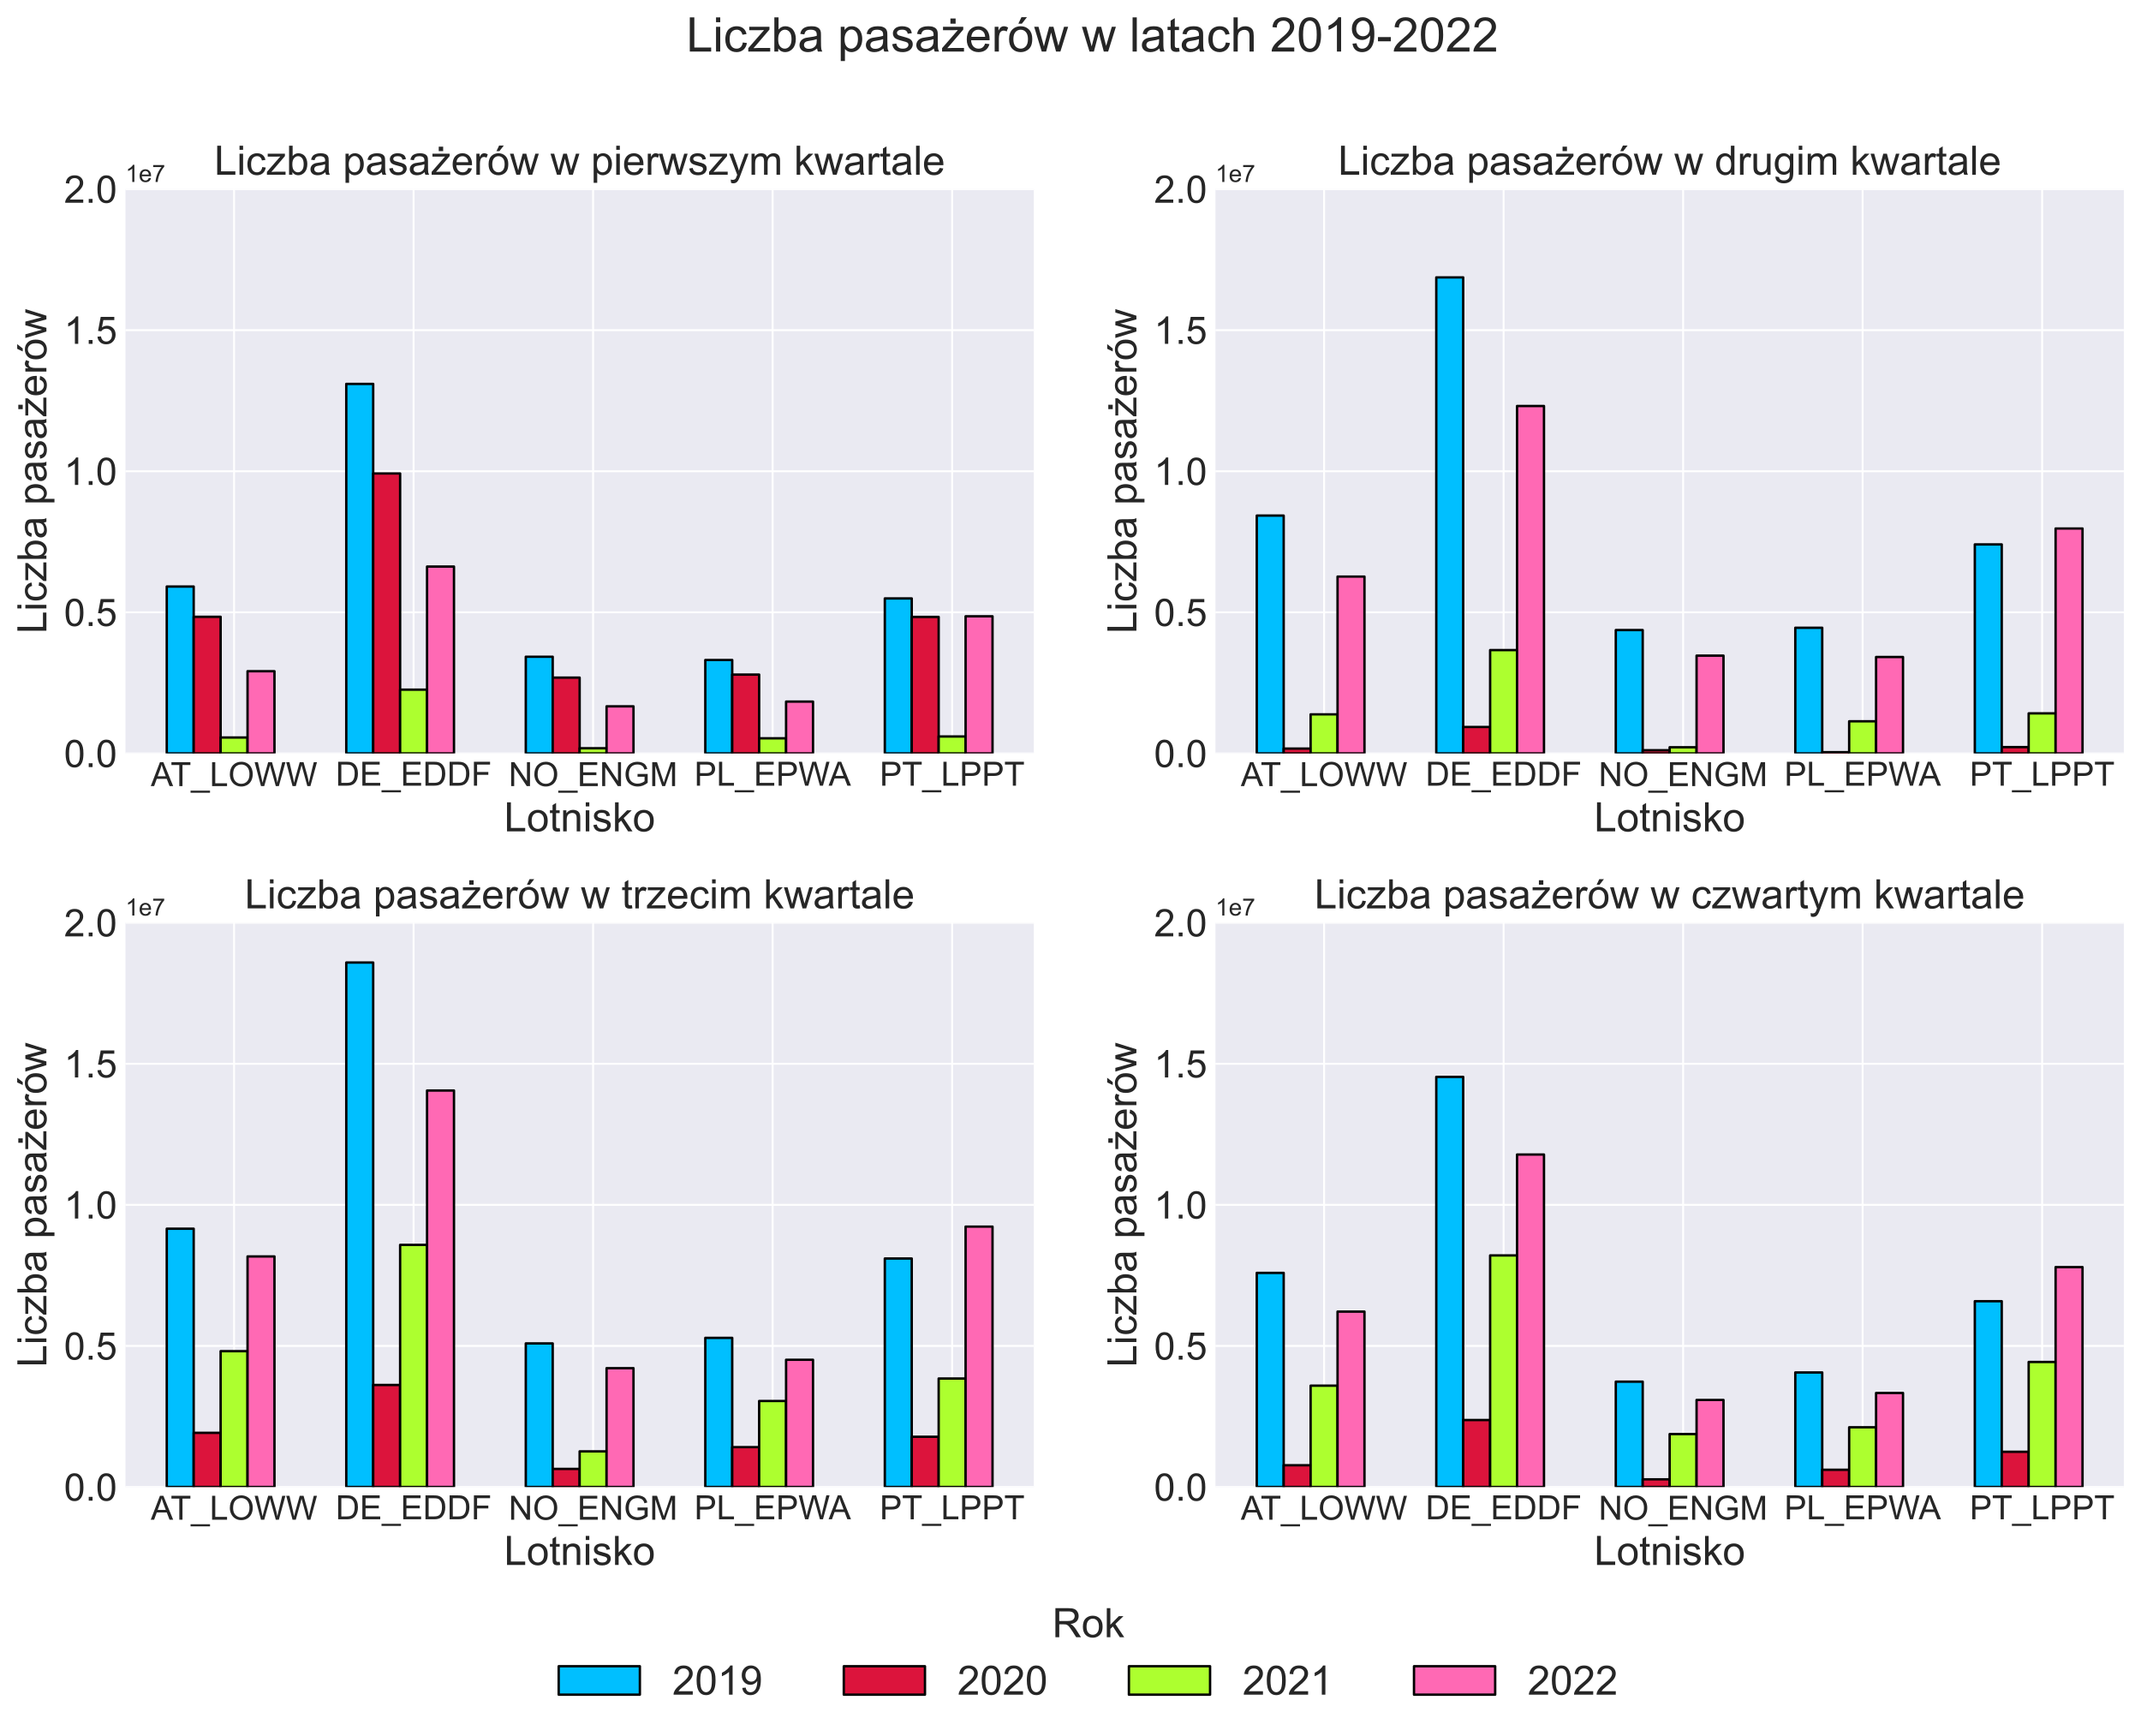 <?xml version="1.0" encoding="utf-8" standalone="no"?>
<!DOCTYPE svg PUBLIC "-//W3C//DTD SVG 1.1//EN"
  "http://www.w3.org/Graphics/SVG/1.1/DTD/svg11.dtd">
<!-- Created with matplotlib (https://matplotlib.org/) -->
<svg height="727.146pt" version="1.1" viewBox="0 0 896.753 727.146" width="896.753pt" xmlns="http://www.w3.org/2000/svg" xmlns:xlink="http://www.w3.org/1999/xlink">
 <defs>
  <style type="text/css">
*{stroke-linecap:butt;stroke-linejoin:round;}
  </style>
 </defs>
 <g id="figure_1">
  <g id="patch_1">
   <path d="M 0 727.146 
L 896.753 727.146 
L 896.753 0 
L 0 0 
z
" style="fill:#ffffff;"/>
  </g>
  <g id="axes_1">
   <g id="patch_2">
    <path d="M 52.553 315.548 
L 433.008 315.548 
L 433.008 79.2 
L 52.553 79.2 
z
" style="fill:#eaeaf2;"/>
   </g>
   <g id="matplotlib.axis_1">
    <g id="xtick_1">
     <g id="line2d_1">
      <path clip-path="url(#p4df4b73782)" d="M 98.043 315.548 
L 98.043 79.2 
" style="fill:none;stroke:#ffffff;stroke-linecap:round;stroke-width:0.8;"/>
     </g>
     <g id="line2d_2"/>
     <g id="text_1">
      <!-- AT_LOWW -->
      <defs>
       <path d="M -0.141 0 
L 27.344 71.578 
L 37.547 71.578 
L 66.844 0 
L 56.062 0 
L 47.703 21.688 
L 17.781 21.688 
L 9.906 0 
z
M 20.516 29.391 
L 44.781 29.391 
L 37.312 49.219 
Q 33.891 58.25 32.234 64.062 
Q 30.859 57.172 28.375 50.391 
z
" id="ArialMT-65"/>
       <path d="M 25.922 0 
L 25.922 63.141 
L 2.344 63.141 
L 2.344 71.578 
L 59.078 71.578 
L 59.078 63.141 
L 35.406 63.141 
L 35.406 0 
z
" id="ArialMT-84"/>
       <path d="M -1.516 -19.875 
L -1.516 -13.531 
L 56.734 -13.531 
L 56.734 -19.875 
z
" id="ArialMT-95"/>
       <path d="M 7.328 0 
L 7.328 71.578 
L 16.797 71.578 
L 16.797 8.453 
L 52.047 8.453 
L 52.047 0 
z
" id="ArialMT-76"/>
       <path d="M 4.828 34.859 
Q 4.828 52.688 14.391 62.766 
Q 23.969 72.859 39.109 72.859 
Q 49.031 72.859 56.984 68.109 
Q 64.938 63.375 69.109 54.906 
Q 73.297 46.438 73.297 35.688 
Q 73.297 24.812 68.891 16.219 
Q 64.5 7.625 56.438 3.203 
Q 48.391 -1.219 39.062 -1.219 
Q 28.953 -1.219 20.984 3.656 
Q 13.031 8.547 8.922 16.984 
Q 4.828 25.438 4.828 34.859 
z
M 14.594 34.719 
Q 14.594 21.781 21.547 14.328 
Q 28.516 6.891 39.016 6.891 
Q 49.703 6.891 56.609 14.406 
Q 63.531 21.922 63.531 35.75 
Q 63.531 44.484 60.578 51 
Q 57.625 57.516 51.922 61.109 
Q 46.234 64.703 39.156 64.703 
Q 29.109 64.703 21.844 57.781 
Q 14.594 50.875 14.594 34.719 
z
" id="ArialMT-79"/>
       <path d="M 20.219 0 
L 1.219 71.578 
L 10.938 71.578 
L 21.828 24.656 
Q 23.578 17.281 24.859 10.016 
Q 27.594 21.484 28.078 23.25 
L 41.703 71.578 
L 53.125 71.578 
L 63.375 35.359 
Q 67.234 21.875 68.953 10.016 
Q 70.312 16.797 72.516 25.594 
L 83.734 71.578 
L 93.266 71.578 
L 73.641 0 
L 64.5 0 
L 49.422 54.547 
Q 47.516 61.375 47.172 62.938 
Q 46.047 58.016 45.062 54.547 
L 29.891 0 
z
" id="ArialMT-87"/>
      </defs>
      <g style="fill:#262626;" transform="translate(63.169 329.248)scale(0.14 -0.14)">
       <use xlink:href="#ArialMT-65"/>
       <use x="59.324" xlink:href="#ArialMT-84"/>
       <use x="120.408" xlink:href="#ArialMT-95"/>
       <use x="176.023" xlink:href="#ArialMT-76"/>
       <use x="231.639" xlink:href="#ArialMT-79"/>
       <use x="309.422" xlink:href="#ArialMT-87"/>
       <use x="403.807" xlink:href="#ArialMT-87"/>
      </g>
     </g>
    </g>
    <g id="xtick_2">
     <g id="line2d_3">
      <path clip-path="url(#p4df4b73782)" d="M 173.231 315.548 
L 173.231 79.2 
" style="fill:none;stroke:#ffffff;stroke-linecap:round;stroke-width:0.8;"/>
     </g>
     <g id="line2d_4"/>
     <g id="text_2">
      <!-- DE_EDDF -->
      <defs>
       <path d="M 7.719 0 
L 7.719 71.578 
L 32.375 71.578 
Q 40.719 71.578 45.125 70.562 
Q 51.266 69.141 55.609 65.438 
Q 61.281 60.641 64.078 53.188 
Q 66.891 45.75 66.891 36.188 
Q 66.891 28.031 64.984 21.734 
Q 63.094 15.438 60.109 11.297 
Q 57.125 7.172 53.578 4.797 
Q 50.047 2.438 45.047 1.219 
Q 40.047 0 33.547 0 
z
M 17.188 8.453 
L 32.469 8.453 
Q 39.547 8.453 43.578 9.766 
Q 47.609 11.078 50 13.484 
Q 53.375 16.844 55.25 22.531 
Q 57.125 28.219 57.125 36.328 
Q 57.125 47.562 53.438 53.594 
Q 49.75 59.625 44.484 61.672 
Q 40.672 63.141 32.234 63.141 
L 17.188 63.141 
z
" id="ArialMT-68"/>
       <path d="M 7.906 0 
L 7.906 71.578 
L 59.672 71.578 
L 59.672 63.141 
L 17.391 63.141 
L 17.391 41.219 
L 56.984 41.219 
L 56.984 32.812 
L 17.391 32.812 
L 17.391 8.453 
L 61.328 8.453 
L 61.328 0 
z
" id="ArialMT-69"/>
       <path d="M 8.203 0 
L 8.203 71.578 
L 56.5 71.578 
L 56.5 63.141 
L 17.672 63.141 
L 17.672 40.969 
L 51.266 40.969 
L 51.266 32.516 
L 17.672 32.516 
L 17.672 0 
z
" id="ArialMT-70"/>
      </defs>
      <g style="fill:#262626;" transform="translate(140.559 329.069)scale(0.14 -0.14)">
       <use xlink:href="#ArialMT-68"/>
       <use x="72.217" xlink:href="#ArialMT-69"/>
       <use x="138.916" xlink:href="#ArialMT-95"/>
       <use x="194.531" xlink:href="#ArialMT-69"/>
       <use x="261.23" xlink:href="#ArialMT-68"/>
       <use x="333.447" xlink:href="#ArialMT-68"/>
       <use x="405.664" xlink:href="#ArialMT-70"/>
      </g>
     </g>
    </g>
    <g id="xtick_3">
     <g id="line2d_5">
      <path clip-path="url(#p4df4b73782)" d="M 248.42 315.548 
L 248.42 79.2 
" style="fill:none;stroke:#ffffff;stroke-linecap:round;stroke-width:0.8;"/>
     </g>
     <g id="line2d_6"/>
     <g id="text_3">
      <!-- NO_ENGM -->
      <defs>
       <path d="M 7.625 0 
L 7.625 71.578 
L 17.328 71.578 
L 54.938 15.375 
L 54.938 71.578 
L 64.016 71.578 
L 64.016 0 
L 54.297 0 
L 16.703 56.25 
L 16.703 0 
z
" id="ArialMT-78"/>
       <path d="M 41.219 28.078 
L 41.219 36.469 
L 71.531 36.531 
L 71.531 9.969 
Q 64.547 4.391 57.125 1.578 
Q 49.703 -1.219 41.891 -1.219 
Q 31.344 -1.219 22.719 3.297 
Q 14.109 7.812 9.719 16.359 
Q 5.328 24.906 5.328 35.453 
Q 5.328 45.906 9.688 54.953 
Q 14.062 64.016 22.266 68.406 
Q 30.469 72.797 41.156 72.797 
Q 48.922 72.797 55.188 70.281 
Q 61.469 67.781 65.031 63.281 
Q 68.609 58.797 70.453 51.562 
L 61.922 49.219 
Q 60.297 54.688 57.906 57.812 
Q 55.516 60.938 51.062 62.812 
Q 46.625 64.703 41.219 64.703 
Q 34.719 64.703 29.984 62.719 
Q 25.25 60.75 22.344 57.516 
Q 19.438 54.297 17.828 50.438 
Q 15.094 43.797 15.094 36.031 
Q 15.094 26.469 18.391 20.016 
Q 21.688 13.578 27.984 10.453 
Q 34.281 7.328 41.359 7.328 
Q 47.516 7.328 53.375 9.688 
Q 59.234 12.062 62.25 14.75 
L 62.25 28.078 
z
" id="ArialMT-71"/>
       <path d="M 7.422 0 
L 7.422 71.578 
L 21.688 71.578 
L 38.625 20.906 
Q 40.969 13.812 42.047 10.297 
Q 43.266 14.203 45.844 21.781 
L 62.984 71.578 
L 75.734 71.578 
L 75.734 0 
L 66.609 0 
L 66.609 59.906 
L 45.797 0 
L 37.25 0 
L 16.547 60.938 
L 16.547 0 
z
" id="ArialMT-77"/>
      </defs>
      <g style="fill:#262626;" transform="translate(213.027 329.248)scale(0.14 -0.14)">
       <use xlink:href="#ArialMT-78"/>
       <use x="72.217" xlink:href="#ArialMT-79"/>
       <use x="150" xlink:href="#ArialMT-95"/>
       <use x="205.615" xlink:href="#ArialMT-69"/>
       <use x="272.314" xlink:href="#ArialMT-78"/>
       <use x="344.531" xlink:href="#ArialMT-71"/>
       <use x="422.314" xlink:href="#ArialMT-77"/>
      </g>
     </g>
    </g>
    <g id="xtick_4">
     <g id="line2d_7">
      <path clip-path="url(#p4df4b73782)" d="M 323.609 315.548 
L 323.609 79.2 
" style="fill:none;stroke:#ffffff;stroke-linecap:round;stroke-width:0.8;"/>
     </g>
     <g id="line2d_8"/>
     <g id="text_4">
      <!-- PL_EPWA -->
      <defs>
       <path d="M 7.719 0 
L 7.719 71.578 
L 34.719 71.578 
Q 41.844 71.578 45.609 70.906 
Q 50.875 70.016 54.438 67.547 
Q 58.016 65.094 60.188 60.641 
Q 62.359 56.203 62.359 50.875 
Q 62.359 41.75 56.547 35.422 
Q 50.734 29.109 35.547 29.109 
L 17.188 29.109 
L 17.188 0 
z
M 17.188 37.547 
L 35.688 37.547 
Q 44.875 37.547 48.734 40.969 
Q 52.594 44.391 52.594 50.594 
Q 52.594 55.078 50.312 58.266 
Q 48.047 61.469 44.344 62.5 
Q 41.938 63.141 35.5 63.141 
L 17.188 63.141 
z
" id="ArialMT-80"/>
      </defs>
      <g style="fill:#262626;" transform="translate(290.801 329.069)scale(0.14 -0.14)">
       <use xlink:href="#ArialMT-80"/>
       <use x="66.699" xlink:href="#ArialMT-76"/>
       <use x="122.314" xlink:href="#ArialMT-95"/>
       <use x="177.93" xlink:href="#ArialMT-69"/>
       <use x="244.629" xlink:href="#ArialMT-80"/>
       <use x="311.328" xlink:href="#ArialMT-87"/>
       <use x="401.963" xlink:href="#ArialMT-65"/>
      </g>
     </g>
    </g>
    <g id="xtick_5">
     <g id="line2d_9">
      <path clip-path="url(#p4df4b73782)" d="M 398.797 315.548 
L 398.797 79.2 
" style="fill:none;stroke:#ffffff;stroke-linecap:round;stroke-width:0.8;"/>
     </g>
     <g id="line2d_10"/>
     <g id="text_5">
      <!-- PT_LPPT -->
      <g style="fill:#262626;" transform="translate(368.453 329.069)scale(0.14 -0.14)">
       <use xlink:href="#ArialMT-80"/>
       <use x="66.699" xlink:href="#ArialMT-84"/>
       <use x="127.783" xlink:href="#ArialMT-95"/>
       <use x="183.398" xlink:href="#ArialMT-76"/>
       <use x="239.014" xlink:href="#ArialMT-80"/>
       <use x="305.713" xlink:href="#ArialMT-80"/>
       <use x="372.412" xlink:href="#ArialMT-84"/>
      </g>
     </g>
    </g>
    <g id="text_6">
     <!-- Lotnisko -->
     <defs>
      <path d="M 3.328 25.922 
Q 3.328 40.328 11.328 47.266 
Q 18.016 53.031 27.641 53.031 
Q 38.328 53.031 45.109 46.016 
Q 51.906 39.016 51.906 26.656 
Q 51.906 16.656 48.906 10.906 
Q 45.906 5.172 40.156 2 
Q 34.422 -1.172 27.641 -1.172 
Q 16.75 -1.172 10.031 5.812 
Q 3.328 12.797 3.328 25.922 
z
M 12.359 25.922 
Q 12.359 15.969 16.703 11.016 
Q 21.047 6.062 27.641 6.062 
Q 34.188 6.062 38.531 11.031 
Q 42.875 16.016 42.875 26.219 
Q 42.875 35.844 38.5 40.797 
Q 34.125 45.75 27.641 45.75 
Q 21.047 45.75 16.703 40.812 
Q 12.359 35.891 12.359 25.922 
z
" id="ArialMT-111"/>
      <path d="M 25.781 7.859 
L 27.047 0.094 
Q 23.344 -0.688 20.406 -0.688 
Q 15.625 -0.688 12.984 0.828 
Q 10.359 2.344 9.281 4.812 
Q 8.203 7.281 8.203 15.188 
L 8.203 45.016 
L 1.766 45.016 
L 1.766 51.859 
L 8.203 51.859 
L 8.203 64.703 
L 16.938 69.969 
L 16.938 51.859 
L 25.781 51.859 
L 25.781 45.016 
L 16.938 45.016 
L 16.938 14.703 
Q 16.938 10.938 17.406 9.859 
Q 17.875 8.797 18.922 8.156 
Q 19.969 7.516 21.922 7.516 
Q 23.391 7.516 25.781 7.859 
z
" id="ArialMT-116"/>
      <path d="M 6.594 0 
L 6.594 51.859 
L 14.5 51.859 
L 14.5 44.484 
Q 20.219 53.031 31 53.031 
Q 35.688 53.031 39.625 51.344 
Q 43.562 49.656 45.516 46.922 
Q 47.469 44.188 48.25 40.438 
Q 48.734 37.984 48.734 31.891 
L 48.734 0 
L 39.938 0 
L 39.938 31.547 
Q 39.938 36.922 38.906 39.578 
Q 37.891 42.234 35.281 43.812 
Q 32.672 45.406 29.156 45.406 
Q 23.531 45.406 19.453 41.844 
Q 15.375 38.281 15.375 28.328 
L 15.375 0 
z
" id="ArialMT-110"/>
      <path d="M 6.641 61.469 
L 6.641 71.578 
L 15.438 71.578 
L 15.438 61.469 
z
M 6.641 0 
L 6.641 51.859 
L 15.438 51.859 
L 15.438 0 
z
" id="ArialMT-105"/>
      <path d="M 3.078 15.484 
L 11.766 16.844 
Q 12.5 11.625 15.844 8.844 
Q 19.188 6.062 25.203 6.062 
Q 31.25 6.062 34.172 8.516 
Q 37.109 10.984 37.109 14.312 
Q 37.109 17.281 34.516 19 
Q 32.719 20.172 25.531 21.969 
Q 15.875 24.422 12.141 26.203 
Q 8.406 27.984 6.469 31.125 
Q 4.547 34.281 4.547 38.094 
Q 4.547 41.547 6.125 44.5 
Q 7.719 47.469 10.453 49.422 
Q 12.5 50.922 16.031 51.969 
Q 19.578 53.031 23.641 53.031 
Q 29.734 53.031 34.344 51.266 
Q 38.969 49.516 41.156 46.5 
Q 43.359 43.5 44.188 38.484 
L 35.594 37.312 
Q 35.016 41.312 32.203 43.547 
Q 29.391 45.797 24.266 45.797 
Q 18.219 45.797 15.625 43.797 
Q 13.031 41.797 13.031 39.109 
Q 13.031 37.406 14.109 36.031 
Q 15.188 34.625 17.484 33.688 
Q 18.797 33.203 25.25 31.453 
Q 34.578 28.953 38.25 27.359 
Q 41.938 25.781 44.031 22.75 
Q 46.141 19.734 46.141 15.234 
Q 46.141 10.844 43.578 6.953 
Q 41.016 3.078 36.172 0.953 
Q 31.344 -1.172 25.25 -1.172 
Q 15.141 -1.172 9.844 3.031 
Q 4.547 7.234 3.078 15.484 
z
" id="ArialMT-115"/>
      <path d="M 6.641 0 
L 6.641 71.578 
L 15.438 71.578 
L 15.438 30.766 
L 36.234 51.859 
L 47.609 51.859 
L 27.781 32.625 
L 49.609 0 
L 38.766 0 
L 21.625 26.516 
L 15.438 20.562 
L 15.438 0 
z
" id="ArialMT-107"/>
     </defs>
     <g style="fill:#262626;" transform="translate(211.124 348.199)scale(0.17 -0.17)">
      <use xlink:href="#ArialMT-76"/>
      <use x="55.615" xlink:href="#ArialMT-111"/>
      <use x="111.23" xlink:href="#ArialMT-116"/>
      <use x="139.014" xlink:href="#ArialMT-110"/>
      <use x="194.629" xlink:href="#ArialMT-105"/>
      <use x="216.846" xlink:href="#ArialMT-115"/>
      <use x="266.846" xlink:href="#ArialMT-107"/>
      <use x="316.846" xlink:href="#ArialMT-111"/>
     </g>
    </g>
   </g>
   <g id="matplotlib.axis_2">
    <g id="ytick_1">
     <g id="line2d_11">
      <path clip-path="url(#p4df4b73782)" d="M 52.553 315.548 
L 433.008 315.548 
" style="fill:none;stroke:#ffffff;stroke-linecap:round;stroke-width:0.8;"/>
     </g>
     <g id="line2d_12"/>
     <g id="text_7">
      <!-- 0.0 -->
      <defs>
       <path d="M 4.156 35.297 
Q 4.156 48 6.766 55.734 
Q 9.375 63.484 14.516 67.672 
Q 19.672 71.875 27.484 71.875 
Q 33.25 71.875 37.594 69.547 
Q 41.938 67.234 44.766 62.859 
Q 47.609 58.5 49.219 52.219 
Q 50.828 45.953 50.828 35.297 
Q 50.828 22.703 48.234 14.969 
Q 45.656 7.234 40.5 3 
Q 35.359 -1.219 27.484 -1.219 
Q 17.141 -1.219 11.234 6.203 
Q 4.156 15.141 4.156 35.297 
z
M 13.188 35.297 
Q 13.188 17.672 17.312 11.828 
Q 21.438 6 27.484 6 
Q 33.547 6 37.672 11.859 
Q 41.797 17.719 41.797 35.297 
Q 41.797 52.984 37.672 58.781 
Q 33.547 64.594 27.391 64.594 
Q 21.344 64.594 17.719 59.469 
Q 13.188 52.938 13.188 35.297 
z
" id="ArialMT-48"/>
       <path d="M 9.078 0 
L 9.078 10.016 
L 19.094 10.016 
L 19.094 0 
z
" id="ArialMT-46"/>
      </defs>
      <g style="fill:#262626;" transform="translate(26.813 321.274)scale(0.16 -0.16)">
       <use xlink:href="#ArialMT-48"/>
       <use x="55.615" xlink:href="#ArialMT-46"/>
       <use x="83.398" xlink:href="#ArialMT-48"/>
      </g>
     </g>
    </g>
    <g id="ytick_2">
     <g id="line2d_13">
      <path clip-path="url(#p4df4b73782)" d="M 52.553 256.461 
L 433.008 256.461 
" style="fill:none;stroke:#ffffff;stroke-linecap:round;stroke-width:0.8;"/>
     </g>
     <g id="line2d_14"/>
     <g id="text_8">
      <!-- 0.5 -->
      <defs>
       <path d="M 4.156 18.75 
L 13.375 19.531 
Q 14.406 12.797 18.141 9.391 
Q 21.875 6 27.156 6 
Q 33.5 6 37.891 10.781 
Q 42.281 15.578 42.281 23.484 
Q 42.281 31 38.062 35.344 
Q 33.844 39.703 27 39.703 
Q 22.75 39.703 19.328 37.766 
Q 15.922 35.844 13.969 32.766 
L 5.719 33.844 
L 12.641 70.609 
L 48.25 70.609 
L 48.25 62.203 
L 19.672 62.203 
L 15.828 42.969 
Q 22.266 47.469 29.344 47.469 
Q 38.719 47.469 45.156 40.969 
Q 51.609 34.469 51.609 24.266 
Q 51.609 14.547 45.953 7.469 
Q 39.062 -1.219 27.156 -1.219 
Q 17.391 -1.219 11.203 4.25 
Q 5.031 9.719 4.156 18.75 
z
" id="ArialMT-53"/>
      </defs>
      <g style="fill:#262626;" transform="translate(26.813 262.187)scale(0.16 -0.16)">
       <use xlink:href="#ArialMT-48"/>
       <use x="55.615" xlink:href="#ArialMT-46"/>
       <use x="83.398" xlink:href="#ArialMT-53"/>
      </g>
     </g>
    </g>
    <g id="ytick_3">
     <g id="line2d_15">
      <path clip-path="url(#p4df4b73782)" d="M 52.553 197.374 
L 433.008 197.374 
" style="fill:none;stroke:#ffffff;stroke-linecap:round;stroke-width:0.8;"/>
     </g>
     <g id="line2d_16"/>
     <g id="text_9">
      <!-- 1.0 -->
      <defs>
       <path d="M 37.25 0 
L 28.469 0 
L 28.469 56 
Q 25.297 52.984 20.141 49.953 
Q 14.984 46.922 10.891 45.406 
L 10.891 53.906 
Q 18.266 57.375 23.781 62.297 
Q 29.297 67.234 31.594 71.875 
L 37.25 71.875 
z
" id="ArialMT-49"/>
      </defs>
      <g style="fill:#262626;" transform="translate(26.813 203.1)scale(0.16 -0.16)">
       <use xlink:href="#ArialMT-49"/>
       <use x="55.615" xlink:href="#ArialMT-46"/>
       <use x="83.398" xlink:href="#ArialMT-48"/>
      </g>
     </g>
    </g>
    <g id="ytick_4">
     <g id="line2d_17">
      <path clip-path="url(#p4df4b73782)" d="M 52.553 138.287 
L 433.008 138.287 
" style="fill:none;stroke:#ffffff;stroke-linecap:round;stroke-width:0.8;"/>
     </g>
     <g id="line2d_18"/>
     <g id="text_10">
      <!-- 1.5 -->
      <g style="fill:#262626;" transform="translate(26.813 144.013)scale(0.16 -0.16)">
       <use xlink:href="#ArialMT-49"/>
       <use x="55.615" xlink:href="#ArialMT-46"/>
       <use x="83.398" xlink:href="#ArialMT-53"/>
      </g>
     </g>
    </g>
    <g id="ytick_5">
     <g id="line2d_19">
      <path clip-path="url(#p4df4b73782)" d="M 52.553 79.2 
L 433.008 79.2 
" style="fill:none;stroke:#ffffff;stroke-linecap:round;stroke-width:0.8;"/>
     </g>
     <g id="line2d_20"/>
     <g id="text_11">
      <!-- 2.0 -->
      <defs>
       <path d="M 50.344 8.453 
L 50.344 0 
L 3.031 0 
Q 2.938 3.172 4.047 6.109 
Q 5.859 10.938 9.828 15.625 
Q 13.812 20.312 21.344 26.469 
Q 33.016 36.031 37.109 41.625 
Q 41.219 47.219 41.219 52.203 
Q 41.219 57.422 37.469 61 
Q 33.734 64.594 27.734 64.594 
Q 21.391 64.594 17.578 60.781 
Q 13.766 56.984 13.719 50.25 
L 4.688 51.172 
Q 5.609 61.281 11.656 66.578 
Q 17.719 71.875 27.938 71.875 
Q 38.234 71.875 44.234 66.156 
Q 50.25 60.453 50.25 52 
Q 50.25 47.703 48.484 43.547 
Q 46.734 39.406 42.656 34.812 
Q 38.578 30.219 29.109 22.219 
Q 21.188 15.578 18.938 13.203 
Q 16.703 10.844 15.234 8.453 
z
" id="ArialMT-50"/>
      </defs>
      <g style="fill:#262626;" transform="translate(26.813 84.926)scale(0.16 -0.16)">
       <use xlink:href="#ArialMT-50"/>
       <use x="55.615" xlink:href="#ArialMT-46"/>
       <use x="83.398" xlink:href="#ArialMT-48"/>
      </g>
     </g>
    </g>
    <g id="text_12">
     <!-- Liczba pasażerów -->
     <defs>
      <path d="M 40.438 19 
L 49.078 17.875 
Q 47.656 8.938 41.812 3.875 
Q 35.984 -1.172 27.484 -1.172 
Q 16.844 -1.172 10.375 5.781 
Q 3.906 12.75 3.906 25.734 
Q 3.906 34.125 6.688 40.422 
Q 9.469 46.734 15.156 49.875 
Q 20.844 53.031 27.547 53.031 
Q 35.984 53.031 41.359 48.75 
Q 46.734 44.484 48.25 36.625 
L 39.703 35.297 
Q 38.484 40.531 35.375 43.156 
Q 32.281 45.797 27.875 45.797 
Q 21.234 45.797 17.078 41.031 
Q 12.938 36.281 12.938 25.984 
Q 12.938 15.531 16.938 10.797 
Q 20.953 6.062 27.391 6.062 
Q 32.562 6.062 36.031 9.234 
Q 39.5 12.406 40.438 19 
z
" id="ArialMT-99"/>
      <path d="M 1.953 0 
L 1.953 7.125 
L 34.969 45.016 
Q 29.344 44.734 25.047 44.734 
L 3.906 44.734 
L 3.906 51.859 
L 46.297 51.859 
L 46.297 46.047 
L 18.219 13.141 
L 12.797 7.125 
Q 18.703 7.562 23.875 7.562 
L 47.859 7.562 
L 47.859 0 
z
" id="ArialMT-122"/>
      <path d="M 14.703 0 
L 6.547 0 
L 6.547 71.578 
L 15.328 71.578 
L 15.328 46.047 
Q 20.906 53.031 29.547 53.031 
Q 34.328 53.031 38.594 51.094 
Q 42.875 49.172 45.625 45.672 
Q 48.391 42.188 49.953 37.25 
Q 51.516 32.328 51.516 26.703 
Q 51.516 13.375 44.922 6.094 
Q 38.328 -1.172 29.109 -1.172 
Q 19.922 -1.172 14.703 6.5 
z
M 14.594 26.312 
Q 14.594 17 17.141 12.844 
Q 21.297 6.062 28.375 6.062 
Q 34.125 6.062 38.328 11.062 
Q 42.531 16.062 42.531 25.984 
Q 42.531 36.141 38.5 40.969 
Q 34.469 45.797 28.766 45.797 
Q 23 45.797 18.797 40.797 
Q 14.594 35.797 14.594 26.312 
z
" id="ArialMT-98"/>
      <path d="M 40.438 6.391 
Q 35.547 2.25 31.031 0.531 
Q 26.516 -1.172 21.344 -1.172 
Q 12.797 -1.172 8.203 3 
Q 3.609 7.172 3.609 13.672 
Q 3.609 17.484 5.344 20.625 
Q 7.078 23.781 9.891 25.688 
Q 12.703 27.594 16.219 28.562 
Q 18.797 29.25 24.031 29.891 
Q 34.672 31.156 39.703 32.906 
Q 39.75 34.719 39.75 35.203 
Q 39.75 40.578 37.25 42.781 
Q 33.891 45.75 27.25 45.75 
Q 21.047 45.75 18.094 43.578 
Q 15.141 41.406 13.719 35.891 
L 5.125 37.062 
Q 6.297 42.578 8.984 45.969 
Q 11.672 49.359 16.75 51.188 
Q 21.828 53.031 28.516 53.031 
Q 35.156 53.031 39.297 51.469 
Q 43.453 49.906 45.406 47.531 
Q 47.359 45.172 48.141 41.547 
Q 48.578 39.312 48.578 33.453 
L 48.578 21.734 
Q 48.578 9.469 49.141 6.219 
Q 49.703 2.984 51.375 0 
L 42.188 0 
Q 40.828 2.734 40.438 6.391 
z
M 39.703 26.031 
Q 34.906 24.078 25.344 22.703 
Q 19.922 21.922 17.672 20.938 
Q 15.438 19.969 14.203 18.094 
Q 12.984 16.219 12.984 13.922 
Q 12.984 10.406 15.641 8.062 
Q 18.312 5.719 23.438 5.719 
Q 28.516 5.719 32.469 7.938 
Q 36.422 10.156 38.281 14.016 
Q 39.703 17 39.703 22.797 
z
" id="ArialMT-97"/>
      <path id="ArialMT-32"/>
      <path d="M 6.594 -19.875 
L 6.594 51.859 
L 14.594 51.859 
L 14.594 45.125 
Q 17.438 49.078 21 51.047 
Q 24.562 53.031 29.641 53.031 
Q 36.281 53.031 41.359 49.609 
Q 46.438 46.188 49.016 39.953 
Q 51.609 33.734 51.609 26.312 
Q 51.609 18.359 48.75 11.984 
Q 45.906 5.609 40.453 2.219 
Q 35.016 -1.172 29 -1.172 
Q 24.609 -1.172 21.109 0.688 
Q 17.625 2.547 15.375 5.375 
L 15.375 -19.875 
z
M 14.547 25.641 
Q 14.547 15.625 18.594 10.844 
Q 22.656 6.062 28.422 6.062 
Q 34.281 6.062 38.453 11.016 
Q 42.625 15.969 42.625 26.375 
Q 42.625 36.281 38.547 41.203 
Q 34.469 46.141 28.812 46.141 
Q 23.188 46.141 18.859 40.891 
Q 14.547 35.641 14.547 25.641 
z
" id="ArialMT-112"/>
      <path d="M 1.953 0 
L 1.953 7.125 
L 34.969 45.016 
Q 29.344 44.734 25.047 44.734 
L 3.906 44.734 
L 3.906 51.859 
L 46.297 51.859 
L 46.297 46.047 
L 18.219 13.141 
L 12.797 7.125 
Q 18.703 7.562 23.875 7.562 
L 47.859 7.562 
L 47.859 0 
z
M 19.438 58.297 
L 19.438 69.234 
L 30.328 69.234 
L 30.328 58.297 
z
" id="ArialMT-380"/>
      <path d="M 42.094 16.703 
L 51.172 15.578 
Q 49.031 7.625 43.219 3.219 
Q 37.406 -1.172 28.375 -1.172 
Q 17 -1.172 10.328 5.828 
Q 3.656 12.844 3.656 25.484 
Q 3.656 38.578 10.391 45.797 
Q 17.141 53.031 27.875 53.031 
Q 38.281 53.031 44.875 45.953 
Q 51.469 38.875 51.469 26.031 
Q 51.469 25.25 51.422 23.688 
L 12.75 23.688 
Q 13.234 15.141 17.578 10.594 
Q 21.922 6.062 28.422 6.062 
Q 33.25 6.062 36.672 8.594 
Q 40.094 11.141 42.094 16.703 
z
M 13.234 30.906 
L 42.188 30.906 
Q 41.609 37.453 38.875 40.719 
Q 34.672 45.797 27.984 45.797 
Q 21.922 45.797 17.797 41.75 
Q 13.672 37.703 13.234 30.906 
z
" id="ArialMT-101"/>
      <path d="M 6.5 0 
L 6.5 51.859 
L 14.406 51.859 
L 14.406 44 
Q 17.438 49.516 20 51.266 
Q 22.562 53.031 25.641 53.031 
Q 30.078 53.031 34.672 50.203 
L 31.641 42.047 
Q 28.422 43.953 25.203 43.953 
Q 22.312 43.953 20.016 42.219 
Q 17.719 40.484 16.75 37.406 
Q 15.281 32.719 15.281 27.156 
L 15.281 0 
z
" id="ArialMT-114"/>
      <path d="M 3.328 25.922 
Q 3.328 40.328 11.328 47.266 
Q 18.016 53.031 27.641 53.031 
Q 38.328 53.031 45.109 46.016 
Q 51.906 39.016 51.906 26.656 
Q 51.906 16.656 48.906 10.906 
Q 45.906 5.172 40.156 2 
Q 34.422 -1.172 27.641 -1.172 
Q 16.75 -1.172 10.031 5.812 
Q 3.328 12.797 3.328 25.922 
z
M 12.359 25.922 
Q 12.359 15.969 16.703 11.016 
Q 21.047 6.062 27.641 6.062 
Q 34.188 6.062 38.531 11.031 
Q 42.875 16.016 42.875 26.219 
Q 42.875 35.844 38.5 40.797 
Q 34.125 45.75 27.641 45.75 
Q 21.047 45.75 16.703 40.812 
Q 12.359 35.891 12.359 25.922 
z
M 22.75 58.297 
L 29.25 71.969 
L 40.766 71.969 
L 30.031 58.297 
z
" id="ArialMT-243"/>
      <path d="M 16.156 0 
L 0.297 51.859 
L 9.375 51.859 
L 17.625 21.922 
L 20.703 10.797 
Q 20.906 11.625 23.391 21.484 
L 31.641 51.859 
L 40.672 51.859 
L 48.438 21.781 
L 51.031 11.859 
L 54 21.875 
L 62.891 51.859 
L 71.438 51.859 
L 55.219 0 
L 46.094 0 
L 37.844 31.062 
L 35.844 39.891 
L 25.344 0 
z
" id="ArialMT-119"/>
     </defs>
     <g style="fill:#262626;" transform="translate(19.435 265.407)rotate(-90)scale(0.17 -0.17)">
      <use xlink:href="#ArialMT-76"/>
      <use x="55.615" xlink:href="#ArialMT-105"/>
      <use x="77.832" xlink:href="#ArialMT-99"/>
      <use x="127.832" xlink:href="#ArialMT-122"/>
      <use x="177.832" xlink:href="#ArialMT-98"/>
      <use x="233.447" xlink:href="#ArialMT-97"/>
      <use x="289.062" xlink:href="#ArialMT-32"/>
      <use x="316.846" xlink:href="#ArialMT-112"/>
      <use x="372.461" xlink:href="#ArialMT-97"/>
      <use x="428.076" xlink:href="#ArialMT-115"/>
      <use x="478.076" xlink:href="#ArialMT-97"/>
      <use x="533.691" xlink:href="#ArialMT-380"/>
      <use x="583.691" xlink:href="#ArialMT-101"/>
      <use x="639.307" xlink:href="#ArialMT-114"/>
      <use x="672.607" xlink:href="#ArialMT-243"/>
      <use x="728.223" xlink:href="#ArialMT-119"/>
     </g>
    </g>
    <g id="text_13">
     <!-- 1e7 -->
     <defs>
      <path d="M 4.734 62.203 
L 4.734 70.656 
L 51.078 70.656 
L 51.078 63.812 
Q 44.234 56.547 37.516 44.484 
Q 30.812 32.422 27.156 19.672 
Q 24.516 10.688 23.781 0 
L 14.75 0 
Q 14.891 8.453 18.062 20.406 
Q 21.234 32.375 27.172 43.484 
Q 33.109 54.594 39.797 62.203 
z
" id="ArialMT-55"/>
     </defs>
     <g style="fill:#262626;" transform="translate(52.553 76.2)scale(0.1 -0.1)">
      <use xlink:href="#ArialMT-49"/>
      <use x="55.615" xlink:href="#ArialMT-101"/>
      <use x="111.23" xlink:href="#ArialMT-55"/>
     </g>
    </g>
   </g>
   <g id="patch_3">
    <path clip-path="url(#p4df4b73782)" d="M 69.847 315.548 
L 81.125 315.548 
L 81.125 245.655 
L 69.847 245.655 
z
" style="fill:#00bfff;stroke:#000000;stroke-linejoin:miter;"/>
   </g>
   <g id="patch_4">
    <path clip-path="url(#p4df4b73782)" d="M 145.035 315.548 
L 156.314 315.548 
L 156.314 160.789 
L 145.035 160.789 
z
" style="fill:#00bfff;stroke:#000000;stroke-linejoin:miter;"/>
   </g>
   <g id="patch_5">
    <path clip-path="url(#p4df4b73782)" d="M 220.224 315.548 
L 231.502 315.548 
L 231.502 275.062 
L 220.224 275.062 
z
" style="fill:#00bfff;stroke:#000000;stroke-linejoin:miter;"/>
   </g>
   <g id="patch_6">
    <path clip-path="url(#p4df4b73782)" d="M 295.413 315.548 
L 306.691 315.548 
L 306.691 276.426 
L 295.413 276.426 
z
" style="fill:#00bfff;stroke:#000000;stroke-linejoin:miter;"/>
   </g>
   <g id="patch_7">
    <path clip-path="url(#p4df4b73782)" d="M 370.601 315.548 
L 381.88 315.548 
L 381.88 250.639 
L 370.601 250.639 
z
" style="fill:#00bfff;stroke:#000000;stroke-linejoin:miter;"/>
   </g>
   <g id="patch_8">
    <path clip-path="url(#p4df4b73782)" d="M 81.125 315.548 
L 92.403 315.548 
L 92.403 258.333 
L 81.125 258.333 
z
" style="fill:#dc143c;stroke:#000000;stroke-linejoin:miter;"/>
   </g>
   <g id="patch_9">
    <path clip-path="url(#p4df4b73782)" d="M 156.314 315.548 
L 167.592 315.548 
L 167.592 198.302 
L 156.314 198.302 
z
" style="fill:#dc143c;stroke:#000000;stroke-linejoin:miter;"/>
   </g>
   <g id="patch_10">
    <path clip-path="url(#p4df4b73782)" d="M 231.502 315.548 
L 242.781 315.548 
L 242.781 283.801 
L 231.502 283.801 
z
" style="fill:#dc143c;stroke:#000000;stroke-linejoin:miter;"/>
   </g>
   <g id="patch_11">
    <path clip-path="url(#p4df4b73782)" d="M 306.691 315.548 
L 317.969 315.548 
L 317.969 282.529 
L 306.691 282.529 
z
" style="fill:#dc143c;stroke:#000000;stroke-linejoin:miter;"/>
   </g>
   <g id="patch_12">
    <path clip-path="url(#p4df4b73782)" d="M 381.88 315.548 
L 393.158 315.548 
L 393.158 258.377 
L 381.88 258.377 
z
" style="fill:#dc143c;stroke:#000000;stroke-linejoin:miter;"/>
   </g>
   <g id="patch_13">
    <path clip-path="url(#p4df4b73782)" d="M 92.403 315.548 
L 103.682 315.548 
L 103.682 308.89 
L 92.403 308.89 
z
" style="fill:#adff2f;stroke:#000000;stroke-linejoin:miter;"/>
   </g>
   <g id="patch_14">
    <path clip-path="url(#p4df4b73782)" d="M 167.592 315.548 
L 178.87 315.548 
L 178.87 288.851 
L 167.592 288.851 
z
" style="fill:#adff2f;stroke:#000000;stroke-linejoin:miter;"/>
   </g>
   <g id="patch_15">
    <path clip-path="url(#p4df4b73782)" d="M 242.781 315.548 
L 254.059 315.548 
L 254.059 313.38 
L 242.781 313.38 
z
" style="fill:#adff2f;stroke:#000000;stroke-linejoin:miter;"/>
   </g>
   <g id="patch_16">
    <path clip-path="url(#p4df4b73782)" d="M 317.969 315.548 
L 329.248 315.548 
L 329.248 309.219 
L 317.969 309.219 
z
" style="fill:#adff2f;stroke:#000000;stroke-linejoin:miter;"/>
   </g>
   <g id="patch_17">
    <path clip-path="url(#p4df4b73782)" d="M 393.158 315.548 
L 404.436 315.548 
L 404.436 308.452 
L 393.158 308.452 
z
" style="fill:#adff2f;stroke:#000000;stroke-linejoin:miter;"/>
   </g>
   <g id="patch_18">
    <path clip-path="url(#p4df4b73782)" d="M 103.682 315.548 
L 114.96 315.548 
L 114.96 281.128 
L 103.682 281.128 
z
" style="fill:#ff69b4;stroke:#000000;stroke-linejoin:miter;"/>
   </g>
   <g id="patch_19">
    <path clip-path="url(#p4df4b73782)" d="M 178.87 315.548 
L 190.149 315.548 
L 190.149 237.287 
L 178.87 237.287 
z
" style="fill:#ff69b4;stroke:#000000;stroke-linejoin:miter;"/>
   </g>
   <g id="patch_20">
    <path clip-path="url(#p4df4b73782)" d="M 254.059 315.548 
L 265.337 315.548 
L 265.337 295.835 
L 254.059 295.835 
z
" style="fill:#ff69b4;stroke:#000000;stroke-linejoin:miter;"/>
   </g>
   <g id="patch_21">
    <path clip-path="url(#p4df4b73782)" d="M 329.248 315.548 
L 340.526 315.548 
L 340.526 293.851 
L 329.248 293.851 
z
" style="fill:#ff69b4;stroke:#000000;stroke-linejoin:miter;"/>
   </g>
   <g id="patch_22">
    <path clip-path="url(#p4df4b73782)" d="M 404.436 315.548 
L 415.715 315.548 
L 415.715 258.128 
L 404.436 258.128 
z
" style="fill:#ff69b4;stroke:#000000;stroke-linejoin:miter;"/>
   </g>
   <g id="patch_23">
    <path d="M 52.553 315.548 
L 52.553 79.2 
" style="fill:none;"/>
   </g>
   <g id="patch_24">
    <path d="M 433.008 315.548 
L 433.008 79.2 
" style="fill:none;"/>
   </g>
   <g id="patch_25">
    <path d="M 52.553 315.548 
L 433.008 315.548 
" style="fill:none;"/>
   </g>
   <g id="patch_26">
    <path d="M 52.553 79.2 
L 433.008 79.2 
" style="fill:none;"/>
   </g>
   <g id="text_14">
    <!-- Liczba pasażerów w pierwszym kwartale -->
    <defs>
     <path d="M 6.203 -19.969 
L 5.219 -11.719 
Q 8.109 -12.5 10.25 -12.5 
Q 13.188 -12.5 14.938 -11.516 
Q 16.703 -10.547 17.828 -8.797 
Q 18.656 -7.469 20.516 -2.25 
Q 20.75 -1.516 21.297 -0.094 
L 1.609 51.859 
L 11.078 51.859 
L 21.875 21.828 
Q 23.969 16.109 25.641 9.812 
Q 27.156 15.875 29.25 21.625 
L 40.328 51.859 
L 49.125 51.859 
L 29.391 -0.875 
Q 26.219 -9.422 24.469 -12.641 
Q 22.125 -17 19.094 -19.016 
Q 16.062 -21.047 11.859 -21.047 
Q 9.328 -21.047 6.203 -19.969 
z
" id="ArialMT-121"/>
     <path d="M 6.594 0 
L 6.594 51.859 
L 14.453 51.859 
L 14.453 44.578 
Q 16.891 48.391 20.938 50.703 
Q 25 53.031 30.172 53.031 
Q 35.938 53.031 39.625 50.641 
Q 43.312 48.25 44.828 43.953 
Q 50.984 53.031 60.844 53.031 
Q 68.562 53.031 72.703 48.75 
Q 76.859 44.484 76.859 35.594 
L 76.859 0 
L 68.109 0 
L 68.109 32.672 
Q 68.109 37.938 67.25 40.25 
Q 66.406 42.578 64.156 43.984 
Q 61.922 45.406 58.891 45.406 
Q 53.422 45.406 49.797 41.766 
Q 46.188 38.141 46.188 30.125 
L 46.188 0 
L 37.406 0 
L 37.406 33.688 
Q 37.406 39.547 35.25 42.469 
Q 33.109 45.406 28.219 45.406 
Q 24.516 45.406 21.359 43.453 
Q 18.219 41.5 16.797 37.734 
Q 15.375 33.984 15.375 26.906 
L 15.375 0 
z
" id="ArialMT-109"/>
     <path d="M 6.391 0 
L 6.391 71.578 
L 15.188 71.578 
L 15.188 0 
z
" id="ArialMT-108"/>
    </defs>
    <g style="fill:#262626;" transform="translate(89.734 73.2)scale(0.17 -0.17)">
     <use xlink:href="#ArialMT-76"/>
     <use x="55.615" xlink:href="#ArialMT-105"/>
     <use x="77.832" xlink:href="#ArialMT-99"/>
     <use x="127.832" xlink:href="#ArialMT-122"/>
     <use x="177.832" xlink:href="#ArialMT-98"/>
     <use x="233.447" xlink:href="#ArialMT-97"/>
     <use x="289.062" xlink:href="#ArialMT-32"/>
     <use x="316.846" xlink:href="#ArialMT-112"/>
     <use x="372.461" xlink:href="#ArialMT-97"/>
     <use x="428.076" xlink:href="#ArialMT-115"/>
     <use x="478.076" xlink:href="#ArialMT-97"/>
     <use x="533.691" xlink:href="#ArialMT-380"/>
     <use x="583.691" xlink:href="#ArialMT-101"/>
     <use x="639.307" xlink:href="#ArialMT-114"/>
     <use x="672.607" xlink:href="#ArialMT-243"/>
     <use x="728.223" xlink:href="#ArialMT-119"/>
     <use x="800.439" xlink:href="#ArialMT-32"/>
     <use x="828.223" xlink:href="#ArialMT-119"/>
     <use x="900.439" xlink:href="#ArialMT-32"/>
     <use x="928.223" xlink:href="#ArialMT-112"/>
     <use x="983.838" xlink:href="#ArialMT-105"/>
     <use x="1006.055" xlink:href="#ArialMT-101"/>
     <use x="1061.67" xlink:href="#ArialMT-114"/>
     <use x="1094.971" xlink:href="#ArialMT-119"/>
     <use x="1167.188" xlink:href="#ArialMT-115"/>
     <use x="1217.188" xlink:href="#ArialMT-122"/>
     <use x="1267.188" xlink:href="#ArialMT-121"/>
     <use x="1317.188" xlink:href="#ArialMT-109"/>
     <use x="1400.488" xlink:href="#ArialMT-32"/>
     <use x="1428.271" xlink:href="#ArialMT-107"/>
     <use x="1478.271" xlink:href="#ArialMT-119"/>
     <use x="1550.488" xlink:href="#ArialMT-97"/>
     <use x="1606.104" xlink:href="#ArialMT-114"/>
     <use x="1639.404" xlink:href="#ArialMT-116"/>
     <use x="1667.188" xlink:href="#ArialMT-97"/>
     <use x="1722.803" xlink:href="#ArialMT-108"/>
     <use x="1745.02" xlink:href="#ArialMT-101"/>
    </g>
   </g>
   <g id="legend_1">
    <g id="text_15">
     <!-- Rok -->
     <defs>
      <path d="M 7.859 0 
L 7.859 71.578 
L 39.594 71.578 
Q 49.172 71.578 54.141 69.641 
Q 59.125 67.719 62.109 62.828 
Q 65.094 57.953 65.094 52.047 
Q 65.094 44.438 60.156 39.203 
Q 55.219 33.984 44.922 32.562 
Q 48.688 30.766 50.641 29 
Q 54.781 25.203 58.5 19.484 
L 70.953 0 
L 59.031 0 
L 49.562 14.891 
Q 45.406 21.344 42.719 24.75 
Q 40.047 28.172 37.922 29.531 
Q 35.797 30.906 33.594 31.453 
Q 31.984 31.781 28.328 31.781 
L 17.328 31.781 
L 17.328 0 
z
M 17.328 39.984 
L 37.703 39.984 
Q 44.188 39.984 47.844 41.328 
Q 51.516 42.672 53.422 45.625 
Q 55.328 48.578 55.328 52.047 
Q 55.328 57.125 51.641 60.391 
Q 47.953 63.672 39.984 63.672 
L 17.328 63.672 
z
" id="ArialMT-82"/>
     </defs>
     <g style="fill:#262626;" transform="translate(440.72 685.72)scale(0.17 -0.17)">
      <use xlink:href="#ArialMT-82"/>
      <use x="72.217" xlink:href="#ArialMT-111"/>
      <use x="127.832" xlink:href="#ArialMT-107"/>
     </g>
    </g>
    <g id="patch_27">
     <path d="M 234.007 709.767 
L 268.007 709.767 
L 268.007 697.867 
L 234.007 697.867 
z
" style="fill:#00bfff;stroke:#000000;stroke-linejoin:miter;"/>
    </g>
    <g id="text_16">
     <!-- 2019 -->
     <defs>
      <path d="M 5.469 16.547 
L 13.922 17.328 
Q 14.984 11.375 18.016 8.688 
Q 21.047 6 25.781 6 
Q 29.828 6 32.875 7.859 
Q 35.938 9.719 37.891 12.812 
Q 39.844 15.922 41.156 21.188 
Q 42.484 26.469 42.484 31.938 
Q 42.484 32.516 42.438 33.688 
Q 39.797 29.5 35.234 26.875 
Q 30.672 24.266 25.344 24.266 
Q 16.453 24.266 10.297 30.703 
Q 4.156 37.156 4.156 47.703 
Q 4.156 58.594 10.578 65.234 
Q 17 71.875 26.656 71.875 
Q 33.641 71.875 39.422 68.109 
Q 45.219 64.359 48.219 57.391 
Q 51.219 50.438 51.219 37.25 
Q 51.219 23.531 48.234 15.406 
Q 45.266 7.281 39.375 3.031 
Q 33.5 -1.219 25.594 -1.219 
Q 17.188 -1.219 11.859 3.438 
Q 6.547 8.109 5.469 16.547 
z
M 41.453 48.141 
Q 41.453 55.719 37.422 60.156 
Q 33.406 64.594 27.734 64.594 
Q 21.875 64.594 17.531 59.812 
Q 13.188 55.031 13.188 47.406 
Q 13.188 40.578 17.312 36.297 
Q 21.438 32.031 27.484 32.031 
Q 33.594 32.031 37.516 36.297 
Q 41.453 40.578 41.453 48.141 
z
" id="ArialMT-57"/>
     </defs>
     <g style="fill:#262626;" transform="translate(281.607 709.767)scale(0.17 -0.17)">
      <use xlink:href="#ArialMT-50"/>
      <use x="55.615" xlink:href="#ArialMT-48"/>
      <use x="111.23" xlink:href="#ArialMT-49"/>
      <use x="166.846" xlink:href="#ArialMT-57"/>
     </g>
    </g>
    <g id="patch_28">
     <path d="M 353.421 709.767 
L 387.421 709.767 
L 387.421 697.867 
L 353.421 697.867 
z
" style="fill:#dc143c;stroke:#000000;stroke-linejoin:miter;"/>
    </g>
    <g id="text_17">
     <!-- 2020 -->
     <g style="fill:#262626;" transform="translate(401.021 709.767)scale(0.17 -0.17)">
      <use xlink:href="#ArialMT-50"/>
      <use x="55.615" xlink:href="#ArialMT-48"/>
      <use x="111.23" xlink:href="#ArialMT-50"/>
      <use x="166.846" xlink:href="#ArialMT-48"/>
     </g>
    </g>
    <g id="patch_29">
     <path d="M 472.835 709.767 
L 506.835 709.767 
L 506.835 697.867 
L 472.835 697.867 
z
" style="fill:#adff2f;stroke:#000000;stroke-linejoin:miter;"/>
    </g>
    <g id="text_18">
     <!-- 2021 -->
     <g style="fill:#262626;" transform="translate(520.435 709.767)scale(0.17 -0.17)">
      <use xlink:href="#ArialMT-50"/>
      <use x="55.615" xlink:href="#ArialMT-48"/>
      <use x="111.23" xlink:href="#ArialMT-50"/>
      <use x="166.846" xlink:href="#ArialMT-49"/>
     </g>
    </g>
    <g id="patch_30">
     <path d="M 592.25 709.767 
L 626.25 709.767 
L 626.25 697.867 
L 592.25 697.867 
z
" style="fill:#ff69b4;stroke:#000000;stroke-linejoin:miter;"/>
    </g>
    <g id="text_19">
     <!-- 2022 -->
     <g style="fill:#262626;" transform="translate(639.85 709.767)scale(0.17 -0.17)">
      <use xlink:href="#ArialMT-50"/>
      <use x="55.615" xlink:href="#ArialMT-48"/>
      <use x="111.23" xlink:href="#ArialMT-50"/>
      <use x="166.846" xlink:href="#ArialMT-50"/>
     </g>
    </g>
   </g>
  </g>
  <g id="axes_2">
   <g id="patch_31">
    <path d="M 509.099 315.548 
L 889.553 315.548 
L 889.553 79.2 
L 509.099 79.2 
z
" style="fill:#eaeaf2;"/>
   </g>
   <g id="matplotlib.axis_3">
    <g id="xtick_6">
     <g id="line2d_21">
      <path clip-path="url(#pee968e7e62)" d="M 554.588 315.548 
L 554.588 79.2 
" style="fill:none;stroke:#ffffff;stroke-linecap:round;stroke-width:0.8;"/>
     </g>
     <g id="line2d_22"/>
     <g id="text_20">
      <!-- AT_LOWW -->
      <g style="fill:#262626;" transform="translate(519.715 329.248)scale(0.14 -0.14)">
       <use xlink:href="#ArialMT-65"/>
       <use x="59.324" xlink:href="#ArialMT-84"/>
       <use x="120.408" xlink:href="#ArialMT-95"/>
       <use x="176.023" xlink:href="#ArialMT-76"/>
       <use x="231.639" xlink:href="#ArialMT-79"/>
       <use x="309.422" xlink:href="#ArialMT-87"/>
       <use x="403.807" xlink:href="#ArialMT-87"/>
      </g>
     </g>
    </g>
    <g id="xtick_7">
     <g id="line2d_23">
      <path clip-path="url(#pee968e7e62)" d="M 629.777 315.548 
L 629.777 79.2 
" style="fill:none;stroke:#ffffff;stroke-linecap:round;stroke-width:0.8;"/>
     </g>
     <g id="line2d_24"/>
     <g id="text_21">
      <!-- DE_EDDF -->
      <g style="fill:#262626;" transform="translate(597.104 329.069)scale(0.14 -0.14)">
       <use xlink:href="#ArialMT-68"/>
       <use x="72.217" xlink:href="#ArialMT-69"/>
       <use x="138.916" xlink:href="#ArialMT-95"/>
       <use x="194.531" xlink:href="#ArialMT-69"/>
       <use x="261.23" xlink:href="#ArialMT-68"/>
       <use x="333.447" xlink:href="#ArialMT-68"/>
       <use x="405.664" xlink:href="#ArialMT-70"/>
      </g>
     </g>
    </g>
    <g id="xtick_8">
     <g id="line2d_25">
      <path clip-path="url(#pee968e7e62)" d="M 704.965 315.548 
L 704.965 79.2 
" style="fill:none;stroke:#ffffff;stroke-linecap:round;stroke-width:0.8;"/>
     </g>
     <g id="line2d_26"/>
     <g id="text_22">
      <!-- NO_ENGM -->
      <g style="fill:#262626;" transform="translate(669.573 329.248)scale(0.14 -0.14)">
       <use xlink:href="#ArialMT-78"/>
       <use x="72.217" xlink:href="#ArialMT-79"/>
       <use x="150" xlink:href="#ArialMT-95"/>
       <use x="205.615" xlink:href="#ArialMT-69"/>
       <use x="272.314" xlink:href="#ArialMT-78"/>
       <use x="344.531" xlink:href="#ArialMT-71"/>
       <use x="422.314" xlink:href="#ArialMT-77"/>
      </g>
     </g>
    </g>
    <g id="xtick_9">
     <g id="line2d_27">
      <path clip-path="url(#pee968e7e62)" d="M 780.154 315.548 
L 780.154 79.2 
" style="fill:none;stroke:#ffffff;stroke-linecap:round;stroke-width:0.8;"/>
     </g>
     <g id="line2d_28"/>
     <g id="text_23">
      <!-- PL_EPWA -->
      <g style="fill:#262626;" transform="translate(747.347 329.069)scale(0.14 -0.14)">
       <use xlink:href="#ArialMT-80"/>
       <use x="66.699" xlink:href="#ArialMT-76"/>
       <use x="122.314" xlink:href="#ArialMT-95"/>
       <use x="177.93" xlink:href="#ArialMT-69"/>
       <use x="244.629" xlink:href="#ArialMT-80"/>
       <use x="311.328" xlink:href="#ArialMT-87"/>
       <use x="401.963" xlink:href="#ArialMT-65"/>
      </g>
     </g>
    </g>
    <g id="xtick_10">
     <g id="line2d_29">
      <path clip-path="url(#pee968e7e62)" d="M 855.343 315.548 
L 855.343 79.2 
" style="fill:none;stroke:#ffffff;stroke-linecap:round;stroke-width:0.8;"/>
     </g>
     <g id="line2d_30"/>
     <g id="text_24">
      <!-- PT_LPPT -->
      <g style="fill:#262626;" transform="translate(824.999 329.069)scale(0.14 -0.14)">
       <use xlink:href="#ArialMT-80"/>
       <use x="66.699" xlink:href="#ArialMT-84"/>
       <use x="127.783" xlink:href="#ArialMT-95"/>
       <use x="183.398" xlink:href="#ArialMT-76"/>
       <use x="239.014" xlink:href="#ArialMT-80"/>
       <use x="305.713" xlink:href="#ArialMT-80"/>
       <use x="372.412" xlink:href="#ArialMT-84"/>
      </g>
     </g>
    </g>
    <g id="text_25">
     <!-- Lotnisko -->
     <g style="fill:#262626;" transform="translate(667.669 348.199)scale(0.17 -0.17)">
      <use xlink:href="#ArialMT-76"/>
      <use x="55.615" xlink:href="#ArialMT-111"/>
      <use x="111.23" xlink:href="#ArialMT-116"/>
      <use x="139.014" xlink:href="#ArialMT-110"/>
      <use x="194.629" xlink:href="#ArialMT-105"/>
      <use x="216.846" xlink:href="#ArialMT-115"/>
      <use x="266.846" xlink:href="#ArialMT-107"/>
      <use x="316.846" xlink:href="#ArialMT-111"/>
     </g>
    </g>
   </g>
   <g id="matplotlib.axis_4">
    <g id="ytick_6">
     <g id="line2d_31">
      <path clip-path="url(#pee968e7e62)" d="M 509.099 315.548 
L 889.553 315.548 
" style="fill:none;stroke:#ffffff;stroke-linecap:round;stroke-width:0.8;"/>
     </g>
     <g id="line2d_32"/>
     <g id="text_26">
      <!-- 0.0 -->
      <g style="fill:#262626;" transform="translate(483.359 321.274)scale(0.16 -0.16)">
       <use xlink:href="#ArialMT-48"/>
       <use x="55.615" xlink:href="#ArialMT-46"/>
       <use x="83.398" xlink:href="#ArialMT-48"/>
      </g>
     </g>
    </g>
    <g id="ytick_7">
     <g id="line2d_33">
      <path clip-path="url(#pee968e7e62)" d="M 509.099 256.461 
L 889.553 256.461 
" style="fill:none;stroke:#ffffff;stroke-linecap:round;stroke-width:0.8;"/>
     </g>
     <g id="line2d_34"/>
     <g id="text_27">
      <!-- 0.5 -->
      <g style="fill:#262626;" transform="translate(483.359 262.187)scale(0.16 -0.16)">
       <use xlink:href="#ArialMT-48"/>
       <use x="55.615" xlink:href="#ArialMT-46"/>
       <use x="83.398" xlink:href="#ArialMT-53"/>
      </g>
     </g>
    </g>
    <g id="ytick_8">
     <g id="line2d_35">
      <path clip-path="url(#pee968e7e62)" d="M 509.099 197.374 
L 889.553 197.374 
" style="fill:none;stroke:#ffffff;stroke-linecap:round;stroke-width:0.8;"/>
     </g>
     <g id="line2d_36"/>
     <g id="text_28">
      <!-- 1.0 -->
      <g style="fill:#262626;" transform="translate(483.359 203.1)scale(0.16 -0.16)">
       <use xlink:href="#ArialMT-49"/>
       <use x="55.615" xlink:href="#ArialMT-46"/>
       <use x="83.398" xlink:href="#ArialMT-48"/>
      </g>
     </g>
    </g>
    <g id="ytick_9">
     <g id="line2d_37">
      <path clip-path="url(#pee968e7e62)" d="M 509.099 138.287 
L 889.553 138.287 
" style="fill:none;stroke:#ffffff;stroke-linecap:round;stroke-width:0.8;"/>
     </g>
     <g id="line2d_38"/>
     <g id="text_29">
      <!-- 1.5 -->
      <g style="fill:#262626;" transform="translate(483.359 144.013)scale(0.16 -0.16)">
       <use xlink:href="#ArialMT-49"/>
       <use x="55.615" xlink:href="#ArialMT-46"/>
       <use x="83.398" xlink:href="#ArialMT-53"/>
      </g>
     </g>
    </g>
    <g id="ytick_10">
     <g id="line2d_39">
      <path clip-path="url(#pee968e7e62)" d="M 509.099 79.2 
L 889.553 79.2 
" style="fill:none;stroke:#ffffff;stroke-linecap:round;stroke-width:0.8;"/>
     </g>
     <g id="line2d_40"/>
     <g id="text_30">
      <!-- 2.0 -->
      <g style="fill:#262626;" transform="translate(483.359 84.926)scale(0.16 -0.16)">
       <use xlink:href="#ArialMT-50"/>
       <use x="55.615" xlink:href="#ArialMT-46"/>
       <use x="83.398" xlink:href="#ArialMT-48"/>
      </g>
     </g>
    </g>
    <g id="text_31">
     <!-- Liczba pasażerów -->
     <g style="fill:#262626;" transform="translate(475.98 265.407)rotate(-90)scale(0.17 -0.17)">
      <use xlink:href="#ArialMT-76"/>
      <use x="55.615" xlink:href="#ArialMT-105"/>
      <use x="77.832" xlink:href="#ArialMT-99"/>
      <use x="127.832" xlink:href="#ArialMT-122"/>
      <use x="177.832" xlink:href="#ArialMT-98"/>
      <use x="233.447" xlink:href="#ArialMT-97"/>
      <use x="289.062" xlink:href="#ArialMT-32"/>
      <use x="316.846" xlink:href="#ArialMT-112"/>
      <use x="372.461" xlink:href="#ArialMT-97"/>
      <use x="428.076" xlink:href="#ArialMT-115"/>
      <use x="478.076" xlink:href="#ArialMT-97"/>
      <use x="533.691" xlink:href="#ArialMT-380"/>
      <use x="583.691" xlink:href="#ArialMT-101"/>
      <use x="639.307" xlink:href="#ArialMT-114"/>
      <use x="672.607" xlink:href="#ArialMT-243"/>
      <use x="728.223" xlink:href="#ArialMT-119"/>
     </g>
    </g>
    <g id="text_32">
     <!-- 1e7 -->
     <g style="fill:#262626;" transform="translate(509.099 76.2)scale(0.1 -0.1)">
      <use xlink:href="#ArialMT-49"/>
      <use x="55.615" xlink:href="#ArialMT-101"/>
      <use x="111.23" xlink:href="#ArialMT-55"/>
     </g>
    </g>
   </g>
   <g id="patch_32">
    <path clip-path="url(#pee968e7e62)" d="M 526.392 315.548 
L 537.671 315.548 
L 537.671 215.947 
L 526.392 215.947 
z
" style="fill:#00bfff;stroke:#000000;stroke-linejoin:miter;"/>
   </g>
   <g id="patch_33">
    <path clip-path="url(#pee968e7e62)" d="M 601.581 315.548 
L 612.859 315.548 
L 612.859 116.181 
L 601.581 116.181 
z
" style="fill:#00bfff;stroke:#000000;stroke-linejoin:miter;"/>
   </g>
   <g id="patch_34">
    <path clip-path="url(#pee968e7e62)" d="M 676.77 315.548 
L 688.048 315.548 
L 688.048 263.886 
L 676.77 263.886 
z
" style="fill:#00bfff;stroke:#000000;stroke-linejoin:miter;"/>
   </g>
   <g id="patch_35">
    <path clip-path="url(#pee968e7e62)" d="M 751.958 315.548 
L 763.237 315.548 
L 763.237 262.921 
L 751.958 262.921 
z
" style="fill:#00bfff;stroke:#000000;stroke-linejoin:miter;"/>
   </g>
   <g id="patch_36">
    <path clip-path="url(#pee968e7e62)" d="M 827.147 315.548 
L 838.425 315.548 
L 838.425 228.016 
L 827.147 228.016 
z
" style="fill:#00bfff;stroke:#000000;stroke-linejoin:miter;"/>
   </g>
   <g id="patch_37">
    <path clip-path="url(#pee968e7e62)" d="M 537.671 315.548 
L 548.949 315.548 
L 548.949 313.523 
L 537.671 313.523 
z
" style="fill:#dc143c;stroke:#000000;stroke-linejoin:miter;"/>
   </g>
   <g id="patch_38">
    <path clip-path="url(#pee968e7e62)" d="M 612.859 315.548 
L 624.138 315.548 
L 624.138 304.479 
L 612.859 304.479 
z
" style="fill:#dc143c;stroke:#000000;stroke-linejoin:miter;"/>
   </g>
   <g id="patch_39">
    <path clip-path="url(#pee968e7e62)" d="M 688.048 315.548 
L 699.326 315.548 
L 699.326 314.214 
L 688.048 314.214 
z
" style="fill:#dc143c;stroke:#000000;stroke-linejoin:miter;"/>
   </g>
   <g id="patch_40">
    <path clip-path="url(#pee968e7e62)" d="M 763.237 315.548 
L 774.515 315.548 
L 774.515 315.032 
L 763.237 315.032 
z
" style="fill:#dc143c;stroke:#000000;stroke-linejoin:miter;"/>
   </g>
   <g id="patch_41">
    <path clip-path="url(#pee968e7e62)" d="M 838.425 315.548 
L 849.703 315.548 
L 849.703 312.906 
L 838.425 312.906 
z
" style="fill:#dc143c;stroke:#000000;stroke-linejoin:miter;"/>
   </g>
   <g id="patch_42">
    <path clip-path="url(#pee968e7e62)" d="M 548.949 315.548 
L 560.227 315.548 
L 560.227 299.193 
L 548.949 299.193 
z
" style="fill:#adff2f;stroke:#000000;stroke-linejoin:miter;"/>
   </g>
   <g id="patch_43">
    <path clip-path="url(#pee968e7e62)" d="M 624.138 315.548 
L 635.416 315.548 
L 635.416 272.268 
L 624.138 272.268 
z
" style="fill:#adff2f;stroke:#000000;stroke-linejoin:miter;"/>
   </g>
   <g id="patch_44">
    <path clip-path="url(#pee968e7e62)" d="M 699.326 315.548 
L 710.604 315.548 
L 710.604 312.976 
L 699.326 312.976 
z
" style="fill:#adff2f;stroke:#000000;stroke-linejoin:miter;"/>
   </g>
   <g id="patch_45">
    <path clip-path="url(#pee968e7e62)" d="M 774.515 315.548 
L 785.793 315.548 
L 785.793 302.1 
L 774.515 302.1 
z
" style="fill:#adff2f;stroke:#000000;stroke-linejoin:miter;"/>
   </g>
   <g id="patch_46">
    <path clip-path="url(#pee968e7e62)" d="M 849.703 315.548 
L 860.982 315.548 
L 860.982 298.782 
L 849.703 298.782 
z
" style="fill:#adff2f;stroke:#000000;stroke-linejoin:miter;"/>
   </g>
   <g id="patch_47">
    <path clip-path="url(#pee968e7e62)" d="M 560.227 315.548 
L 571.505 315.548 
L 571.505 241.489 
L 560.227 241.489 
z
" style="fill:#ff69b4;stroke:#000000;stroke-linejoin:miter;"/>
   </g>
   <g id="patch_48">
    <path clip-path="url(#pee968e7e62)" d="M 635.416 315.548 
L 646.694 315.548 
L 646.694 170.039 
L 635.416 170.039 
z
" style="fill:#ff69b4;stroke:#000000;stroke-linejoin:miter;"/>
   </g>
   <g id="patch_49">
    <path clip-path="url(#pee968e7e62)" d="M 710.604 315.548 
L 721.883 315.548 
L 721.883 274.597 
L 710.604 274.597 
z
" style="fill:#ff69b4;stroke:#000000;stroke-linejoin:miter;"/>
   </g>
   <g id="patch_50">
    <path clip-path="url(#pee968e7e62)" d="M 785.793 315.548 
L 797.071 315.548 
L 797.071 275.173 
L 785.793 275.173 
z
" style="fill:#ff69b4;stroke:#000000;stroke-linejoin:miter;"/>
   </g>
   <g id="patch_51">
    <path clip-path="url(#pee968e7e62)" d="M 860.982 315.548 
L 872.26 315.548 
L 872.26 221.354 
L 860.982 221.354 
z
" style="fill:#ff69b4;stroke:#000000;stroke-linejoin:miter;"/>
   </g>
   <g id="patch_52">
    <path d="M 509.099 315.548 
L 509.099 79.2 
" style="fill:none;"/>
   </g>
   <g id="patch_53">
    <path d="M 889.553 315.548 
L 889.553 79.2 
" style="fill:none;"/>
   </g>
   <g id="patch_54">
    <path d="M 509.099 315.548 
L 889.553 315.548 
" style="fill:none;"/>
   </g>
   <g id="patch_55">
    <path d="M 509.099 79.2 
L 889.553 79.2 
" style="fill:none;"/>
   </g>
   <g id="text_33">
    <!-- Liczba pasażerów w drugim kwartale -->
    <defs>
     <path d="M 40.234 0 
L 40.234 6.547 
Q 35.297 -1.172 25.734 -1.172 
Q 19.531 -1.172 14.328 2.25 
Q 9.125 5.672 6.266 11.797 
Q 3.422 17.922 3.422 25.875 
Q 3.422 33.641 6 39.969 
Q 8.594 46.297 13.766 49.656 
Q 18.953 53.031 25.344 53.031 
Q 30.031 53.031 33.688 51.047 
Q 37.359 49.078 39.656 45.906 
L 39.656 71.578 
L 48.391 71.578 
L 48.391 0 
z
M 12.453 25.875 
Q 12.453 15.922 16.641 10.984 
Q 20.844 6.062 26.562 6.062 
Q 32.328 6.062 36.344 10.766 
Q 40.375 15.484 40.375 25.141 
Q 40.375 35.797 36.266 40.766 
Q 32.172 45.75 26.172 45.75 
Q 20.312 45.75 16.375 40.969 
Q 12.453 36.188 12.453 25.875 
z
" id="ArialMT-100"/>
     <path d="M 40.578 0 
L 40.578 7.625 
Q 34.516 -1.172 24.125 -1.172 
Q 19.531 -1.172 15.547 0.578 
Q 11.578 2.344 9.641 5 
Q 7.719 7.672 6.938 11.531 
Q 6.391 14.109 6.391 19.734 
L 6.391 51.859 
L 15.188 51.859 
L 15.188 23.094 
Q 15.188 16.219 15.719 13.812 
Q 16.547 10.359 19.234 8.375 
Q 21.922 6.391 25.875 6.391 
Q 29.828 6.391 33.297 8.422 
Q 36.766 10.453 38.203 13.938 
Q 39.656 17.438 39.656 24.078 
L 39.656 51.859 
L 48.438 51.859 
L 48.438 0 
z
" id="ArialMT-117"/>
     <path d="M 4.984 -4.297 
L 13.531 -5.562 
Q 14.062 -9.516 16.5 -11.328 
Q 19.781 -13.766 25.438 -13.766 
Q 31.547 -13.766 34.859 -11.328 
Q 38.188 -8.891 39.359 -4.5 
Q 40.047 -1.812 39.984 6.781 
Q 34.234 0 25.641 0 
Q 14.938 0 9.078 7.719 
Q 3.219 15.438 3.219 26.219 
Q 3.219 33.641 5.906 39.906 
Q 8.594 46.188 13.688 49.609 
Q 18.797 53.031 25.688 53.031 
Q 34.859 53.031 40.828 45.609 
L 40.828 51.859 
L 48.922 51.859 
L 48.922 7.031 
Q 48.922 -5.078 46.453 -10.125 
Q 44 -15.188 38.641 -18.109 
Q 33.297 -21.047 25.484 -21.047 
Q 16.219 -21.047 10.5 -16.875 
Q 4.781 -12.703 4.984 -4.297 
z
M 12.25 26.859 
Q 12.25 16.656 16.297 11.969 
Q 20.359 7.281 26.469 7.281 
Q 32.516 7.281 36.609 11.938 
Q 40.719 16.609 40.719 26.562 
Q 40.719 36.078 36.5 40.906 
Q 32.281 45.75 26.312 45.75 
Q 20.453 45.75 16.344 40.984 
Q 12.25 36.234 12.25 26.859 
z
" id="ArialMT-103"/>
    </defs>
    <g style="fill:#262626;" transform="translate(560.441 73.2)scale(0.17 -0.17)">
     <use xlink:href="#ArialMT-76"/>
     <use x="55.615" xlink:href="#ArialMT-105"/>
     <use x="77.832" xlink:href="#ArialMT-99"/>
     <use x="127.832" xlink:href="#ArialMT-122"/>
     <use x="177.832" xlink:href="#ArialMT-98"/>
     <use x="233.447" xlink:href="#ArialMT-97"/>
     <use x="289.062" xlink:href="#ArialMT-32"/>
     <use x="316.846" xlink:href="#ArialMT-112"/>
     <use x="372.461" xlink:href="#ArialMT-97"/>
     <use x="428.076" xlink:href="#ArialMT-115"/>
     <use x="478.076" xlink:href="#ArialMT-97"/>
     <use x="533.691" xlink:href="#ArialMT-380"/>
     <use x="583.691" xlink:href="#ArialMT-101"/>
     <use x="639.307" xlink:href="#ArialMT-114"/>
     <use x="672.607" xlink:href="#ArialMT-243"/>
     <use x="728.223" xlink:href="#ArialMT-119"/>
     <use x="800.439" xlink:href="#ArialMT-32"/>
     <use x="828.223" xlink:href="#ArialMT-119"/>
     <use x="900.439" xlink:href="#ArialMT-32"/>
     <use x="928.223" xlink:href="#ArialMT-100"/>
     <use x="983.838" xlink:href="#ArialMT-114"/>
     <use x="1017.139" xlink:href="#ArialMT-117"/>
     <use x="1072.754" xlink:href="#ArialMT-103"/>
     <use x="1128.369" xlink:href="#ArialMT-105"/>
     <use x="1150.586" xlink:href="#ArialMT-109"/>
     <use x="1233.887" xlink:href="#ArialMT-32"/>
     <use x="1261.67" xlink:href="#ArialMT-107"/>
     <use x="1311.67" xlink:href="#ArialMT-119"/>
     <use x="1383.887" xlink:href="#ArialMT-97"/>
     <use x="1439.502" xlink:href="#ArialMT-114"/>
     <use x="1472.803" xlink:href="#ArialMT-116"/>
     <use x="1500.586" xlink:href="#ArialMT-97"/>
     <use x="1556.201" xlink:href="#ArialMT-108"/>
     <use x="1578.418" xlink:href="#ArialMT-101"/>
    </g>
   </g>
  </g>
  <g id="axes_3">
   <g id="patch_56">
    <path d="M 52.553 622.8 
L 433.008 622.8 
L 433.008 386.452 
L 52.553 386.452 
z
" style="fill:#eaeaf2;"/>
   </g>
   <g id="matplotlib.axis_5">
    <g id="xtick_11">
     <g id="line2d_41">
      <path clip-path="url(#p7370b71b04)" d="M 98.043 622.8 
L 98.043 386.452 
" style="fill:none;stroke:#ffffff;stroke-linecap:round;stroke-width:0.8;"/>
     </g>
     <g id="line2d_42"/>
     <g id="text_34">
      <!-- AT_LOWW -->
      <g style="fill:#262626;" transform="translate(63.169 636.5)scale(0.14 -0.14)">
       <use xlink:href="#ArialMT-65"/>
       <use x="59.324" xlink:href="#ArialMT-84"/>
       <use x="120.408" xlink:href="#ArialMT-95"/>
       <use x="176.023" xlink:href="#ArialMT-76"/>
       <use x="231.639" xlink:href="#ArialMT-79"/>
       <use x="309.422" xlink:href="#ArialMT-87"/>
       <use x="403.807" xlink:href="#ArialMT-87"/>
      </g>
     </g>
    </g>
    <g id="xtick_12">
     <g id="line2d_43">
      <path clip-path="url(#p7370b71b04)" d="M 173.231 622.8 
L 173.231 386.452 
" style="fill:none;stroke:#ffffff;stroke-linecap:round;stroke-width:0.8;"/>
     </g>
     <g id="line2d_44"/>
     <g id="text_35">
      <!-- DE_EDDF -->
      <g style="fill:#262626;" transform="translate(140.559 636.321)scale(0.14 -0.14)">
       <use xlink:href="#ArialMT-68"/>
       <use x="72.217" xlink:href="#ArialMT-69"/>
       <use x="138.916" xlink:href="#ArialMT-95"/>
       <use x="194.531" xlink:href="#ArialMT-69"/>
       <use x="261.23" xlink:href="#ArialMT-68"/>
       <use x="333.447" xlink:href="#ArialMT-68"/>
       <use x="405.664" xlink:href="#ArialMT-70"/>
      </g>
     </g>
    </g>
    <g id="xtick_13">
     <g id="line2d_45">
      <path clip-path="url(#p7370b71b04)" d="M 248.42 622.8 
L 248.42 386.452 
" style="fill:none;stroke:#ffffff;stroke-linecap:round;stroke-width:0.8;"/>
     </g>
     <g id="line2d_46"/>
     <g id="text_36">
      <!-- NO_ENGM -->
      <g style="fill:#262626;" transform="translate(213.027 636.5)scale(0.14 -0.14)">
       <use xlink:href="#ArialMT-78"/>
       <use x="72.217" xlink:href="#ArialMT-79"/>
       <use x="150" xlink:href="#ArialMT-95"/>
       <use x="205.615" xlink:href="#ArialMT-69"/>
       <use x="272.314" xlink:href="#ArialMT-78"/>
       <use x="344.531" xlink:href="#ArialMT-71"/>
       <use x="422.314" xlink:href="#ArialMT-77"/>
      </g>
     </g>
    </g>
    <g id="xtick_14">
     <g id="line2d_47">
      <path clip-path="url(#p7370b71b04)" d="M 323.609 622.8 
L 323.609 386.452 
" style="fill:none;stroke:#ffffff;stroke-linecap:round;stroke-width:0.8;"/>
     </g>
     <g id="line2d_48"/>
     <g id="text_37">
      <!-- PL_EPWA -->
      <g style="fill:#262626;" transform="translate(290.801 636.321)scale(0.14 -0.14)">
       <use xlink:href="#ArialMT-80"/>
       <use x="66.699" xlink:href="#ArialMT-76"/>
       <use x="122.314" xlink:href="#ArialMT-95"/>
       <use x="177.93" xlink:href="#ArialMT-69"/>
       <use x="244.629" xlink:href="#ArialMT-80"/>
       <use x="311.328" xlink:href="#ArialMT-87"/>
       <use x="401.963" xlink:href="#ArialMT-65"/>
      </g>
     </g>
    </g>
    <g id="xtick_15">
     <g id="line2d_49">
      <path clip-path="url(#p7370b71b04)" d="M 398.797 622.8 
L 398.797 386.452 
" style="fill:none;stroke:#ffffff;stroke-linecap:round;stroke-width:0.8;"/>
     </g>
     <g id="line2d_50"/>
     <g id="text_38">
      <!-- PT_LPPT -->
      <g style="fill:#262626;" transform="translate(368.453 636.321)scale(0.14 -0.14)">
       <use xlink:href="#ArialMT-80"/>
       <use x="66.699" xlink:href="#ArialMT-84"/>
       <use x="127.783" xlink:href="#ArialMT-95"/>
       <use x="183.398" xlink:href="#ArialMT-76"/>
       <use x="239.014" xlink:href="#ArialMT-80"/>
       <use x="305.713" xlink:href="#ArialMT-80"/>
       <use x="372.412" xlink:href="#ArialMT-84"/>
      </g>
     </g>
    </g>
    <g id="text_39">
     <!-- Lotnisko -->
     <g style="fill:#262626;" transform="translate(211.124 655.451)scale(0.17 -0.17)">
      <use xlink:href="#ArialMT-76"/>
      <use x="55.615" xlink:href="#ArialMT-111"/>
      <use x="111.23" xlink:href="#ArialMT-116"/>
      <use x="139.014" xlink:href="#ArialMT-110"/>
      <use x="194.629" xlink:href="#ArialMT-105"/>
      <use x="216.846" xlink:href="#ArialMT-115"/>
      <use x="266.846" xlink:href="#ArialMT-107"/>
      <use x="316.846" xlink:href="#ArialMT-111"/>
     </g>
    </g>
   </g>
   <g id="matplotlib.axis_6">
    <g id="ytick_11">
     <g id="line2d_51">
      <path clip-path="url(#p7370b71b04)" d="M 52.553 622.8 
L 433.008 622.8 
" style="fill:none;stroke:#ffffff;stroke-linecap:round;stroke-width:0.8;"/>
     </g>
     <g id="line2d_52"/>
     <g id="text_40">
      <!-- 0.0 -->
      <g style="fill:#262626;" transform="translate(26.813 628.526)scale(0.16 -0.16)">
       <use xlink:href="#ArialMT-48"/>
       <use x="55.615" xlink:href="#ArialMT-46"/>
       <use x="83.398" xlink:href="#ArialMT-48"/>
      </g>
     </g>
    </g>
    <g id="ytick_12">
     <g id="line2d_53">
      <path clip-path="url(#p7370b71b04)" d="M 52.553 563.713 
L 433.008 563.713 
" style="fill:none;stroke:#ffffff;stroke-linecap:round;stroke-width:0.8;"/>
     </g>
     <g id="line2d_54"/>
     <g id="text_41">
      <!-- 0.5 -->
      <g style="fill:#262626;" transform="translate(26.813 569.439)scale(0.16 -0.16)">
       <use xlink:href="#ArialMT-48"/>
       <use x="55.615" xlink:href="#ArialMT-46"/>
       <use x="83.398" xlink:href="#ArialMT-53"/>
      </g>
     </g>
    </g>
    <g id="ytick_13">
     <g id="line2d_55">
      <path clip-path="url(#p7370b71b04)" d="M 52.553 504.626 
L 433.008 504.626 
" style="fill:none;stroke:#ffffff;stroke-linecap:round;stroke-width:0.8;"/>
     </g>
     <g id="line2d_56"/>
     <g id="text_42">
      <!-- 1.0 -->
      <g style="fill:#262626;" transform="translate(26.813 510.352)scale(0.16 -0.16)">
       <use xlink:href="#ArialMT-49"/>
       <use x="55.615" xlink:href="#ArialMT-46"/>
       <use x="83.398" xlink:href="#ArialMT-48"/>
      </g>
     </g>
    </g>
    <g id="ytick_14">
     <g id="line2d_57">
      <path clip-path="url(#p7370b71b04)" d="M 52.553 445.539 
L 433.008 445.539 
" style="fill:none;stroke:#ffffff;stroke-linecap:round;stroke-width:0.8;"/>
     </g>
     <g id="line2d_58"/>
     <g id="text_43">
      <!-- 1.5 -->
      <g style="fill:#262626;" transform="translate(26.813 451.265)scale(0.16 -0.16)">
       <use xlink:href="#ArialMT-49"/>
       <use x="55.615" xlink:href="#ArialMT-46"/>
       <use x="83.398" xlink:href="#ArialMT-53"/>
      </g>
     </g>
    </g>
    <g id="ytick_15">
     <g id="line2d_59">
      <path clip-path="url(#p7370b71b04)" d="M 52.553 386.452 
L 433.008 386.452 
" style="fill:none;stroke:#ffffff;stroke-linecap:round;stroke-width:0.8;"/>
     </g>
     <g id="line2d_60"/>
     <g id="text_44">
      <!-- 2.0 -->
      <g style="fill:#262626;" transform="translate(26.813 392.178)scale(0.16 -0.16)">
       <use xlink:href="#ArialMT-50"/>
       <use x="55.615" xlink:href="#ArialMT-46"/>
       <use x="83.398" xlink:href="#ArialMT-48"/>
      </g>
     </g>
    </g>
    <g id="text_45">
     <!-- Liczba pasażerów -->
     <g style="fill:#262626;" transform="translate(19.435 572.659)rotate(-90)scale(0.17 -0.17)">
      <use xlink:href="#ArialMT-76"/>
      <use x="55.615" xlink:href="#ArialMT-105"/>
      <use x="77.832" xlink:href="#ArialMT-99"/>
      <use x="127.832" xlink:href="#ArialMT-122"/>
      <use x="177.832" xlink:href="#ArialMT-98"/>
      <use x="233.447" xlink:href="#ArialMT-97"/>
      <use x="289.062" xlink:href="#ArialMT-32"/>
      <use x="316.846" xlink:href="#ArialMT-112"/>
      <use x="372.461" xlink:href="#ArialMT-97"/>
      <use x="428.076" xlink:href="#ArialMT-115"/>
      <use x="478.076" xlink:href="#ArialMT-97"/>
      <use x="533.691" xlink:href="#ArialMT-380"/>
      <use x="583.691" xlink:href="#ArialMT-101"/>
      <use x="639.307" xlink:href="#ArialMT-114"/>
      <use x="672.607" xlink:href="#ArialMT-243"/>
      <use x="728.223" xlink:href="#ArialMT-119"/>
     </g>
    </g>
    <g id="text_46">
     <!-- 1e7 -->
     <g style="fill:#262626;" transform="translate(52.553 383.452)scale(0.1 -0.1)">
      <use xlink:href="#ArialMT-49"/>
      <use x="55.615" xlink:href="#ArialMT-101"/>
      <use x="111.23" xlink:href="#ArialMT-55"/>
     </g>
    </g>
   </g>
   <g id="patch_57">
    <path clip-path="url(#p7370b71b04)" d="M 69.847 622.8 
L 81.125 622.8 
L 81.125 514.615 
L 69.847 514.615 
z
" style="fill:#00bfff;stroke:#000000;stroke-linejoin:miter;"/>
   </g>
   <g id="patch_58">
    <path clip-path="url(#p7370b71b04)" d="M 145.035 622.8 
L 156.314 622.8 
L 156.314 403.138 
L 145.035 403.138 
z
" style="fill:#00bfff;stroke:#000000;stroke-linejoin:miter;"/>
   </g>
   <g id="patch_59">
    <path clip-path="url(#p7370b71b04)" d="M 220.224 622.8 
L 231.502 622.8 
L 231.502 562.663 
L 220.224 562.663 
z
" style="fill:#00bfff;stroke:#000000;stroke-linejoin:miter;"/>
   </g>
   <g id="patch_60">
    <path clip-path="url(#p7370b71b04)" d="M 295.413 622.8 
L 306.691 622.8 
L 306.691 560.339 
L 295.413 560.339 
z
" style="fill:#00bfff;stroke:#000000;stroke-linejoin:miter;"/>
   </g>
   <g id="patch_61">
    <path clip-path="url(#p7370b71b04)" d="M 370.601 622.8 
L 381.88 622.8 
L 381.88 527.103 
L 370.601 527.103 
z
" style="fill:#00bfff;stroke:#000000;stroke-linejoin:miter;"/>
   </g>
   <g id="patch_62">
    <path clip-path="url(#p7370b71b04)" d="M 81.125 622.8 
L 92.403 622.8 
L 92.403 600.107 
L 81.125 600.107 
z
" style="fill:#dc143c;stroke:#000000;stroke-linejoin:miter;"/>
   </g>
   <g id="patch_63">
    <path clip-path="url(#p7370b71b04)" d="M 156.314 622.8 
L 167.592 622.8 
L 167.592 580.077 
L 156.314 580.077 
z
" style="fill:#dc143c;stroke:#000000;stroke-linejoin:miter;"/>
   </g>
   <g id="patch_64">
    <path clip-path="url(#p7370b71b04)" d="M 231.502 622.8 
L 242.781 622.8 
L 242.781 615.211 
L 231.502 615.211 
z
" style="fill:#dc143c;stroke:#000000;stroke-linejoin:miter;"/>
   </g>
   <g id="patch_65">
    <path clip-path="url(#p7370b71b04)" d="M 306.691 622.8 
L 317.969 622.8 
L 317.969 606.099 
L 306.691 606.099 
z
" style="fill:#dc143c;stroke:#000000;stroke-linejoin:miter;"/>
   </g>
   <g id="patch_66">
    <path clip-path="url(#p7370b71b04)" d="M 381.88 622.8 
L 393.158 622.8 
L 393.158 601.761 
L 381.88 601.761 
z
" style="fill:#dc143c;stroke:#000000;stroke-linejoin:miter;"/>
   </g>
   <g id="patch_67">
    <path clip-path="url(#p7370b71b04)" d="M 92.403 622.8 
L 103.682 622.8 
L 103.682 565.916 
L 92.403 565.916 
z
" style="fill:#adff2f;stroke:#000000;stroke-linejoin:miter;"/>
   </g>
   <g id="patch_68">
    <path clip-path="url(#p7370b71b04)" d="M 167.592 622.8 
L 178.87 622.8 
L 178.87 521.39 
L 167.592 521.39 
z
" style="fill:#adff2f;stroke:#000000;stroke-linejoin:miter;"/>
   </g>
   <g id="patch_69">
    <path clip-path="url(#p7370b71b04)" d="M 242.781 622.8 
L 254.059 622.8 
L 254.059 607.871 
L 242.781 607.871 
z
" style="fill:#adff2f;stroke:#000000;stroke-linejoin:miter;"/>
   </g>
   <g id="patch_70">
    <path clip-path="url(#p7370b71b04)" d="M 317.969 622.8 
L 329.248 622.8 
L 329.248 586.773 
L 317.969 586.773 
z
" style="fill:#adff2f;stroke:#000000;stroke-linejoin:miter;"/>
   </g>
   <g id="patch_71">
    <path clip-path="url(#p7370b71b04)" d="M 393.158 622.8 
L 404.436 622.8 
L 404.436 577.365 
L 393.158 577.365 
z
" style="fill:#adff2f;stroke:#000000;stroke-linejoin:miter;"/>
   </g>
   <g id="patch_72">
    <path clip-path="url(#p7370b71b04)" d="M 103.682 622.8 
L 114.96 622.8 
L 114.96 526.234 
L 103.682 526.234 
z
" style="fill:#ff69b4;stroke:#000000;stroke-linejoin:miter;"/>
   </g>
   <g id="patch_73">
    <path clip-path="url(#p7370b71b04)" d="M 178.87 622.8 
L 190.149 622.8 
L 190.149 456.737 
L 178.87 456.737 
z
" style="fill:#ff69b4;stroke:#000000;stroke-linejoin:miter;"/>
   </g>
   <g id="patch_74">
    <path clip-path="url(#p7370b71b04)" d="M 254.059 622.8 
L 265.337 622.8 
L 265.337 573.029 
L 254.059 573.029 
z
" style="fill:#ff69b4;stroke:#000000;stroke-linejoin:miter;"/>
   </g>
   <g id="patch_75">
    <path clip-path="url(#p7370b71b04)" d="M 329.248 622.8 
L 340.526 622.8 
L 340.526 569.51 
L 329.248 569.51 
z
" style="fill:#ff69b4;stroke:#000000;stroke-linejoin:miter;"/>
   </g>
   <g id="patch_76">
    <path clip-path="url(#p7370b71b04)" d="M 404.436 622.8 
L 415.715 622.8 
L 415.715 513.743 
L 404.436 513.743 
z
" style="fill:#ff69b4;stroke:#000000;stroke-linejoin:miter;"/>
   </g>
   <g id="patch_77">
    <path d="M 52.553 622.8 
L 52.553 386.452 
" style="fill:none;"/>
   </g>
   <g id="patch_78">
    <path d="M 433.008 622.8 
L 433.008 386.452 
" style="fill:none;"/>
   </g>
   <g id="patch_79">
    <path d="M 52.553 622.8 
L 433.008 622.8 
" style="fill:none;"/>
   </g>
   <g id="patch_80">
    <path d="M 52.553 386.452 
L 433.008 386.452 
" style="fill:none;"/>
   </g>
   <g id="text_47">
    <!-- Liczba pasażerów w trzecim kwartale -->
    <g style="fill:#262626;" transform="translate(102.488 380.452)scale(0.17 -0.17)">
     <use xlink:href="#ArialMT-76"/>
     <use x="55.615" xlink:href="#ArialMT-105"/>
     <use x="77.832" xlink:href="#ArialMT-99"/>
     <use x="127.832" xlink:href="#ArialMT-122"/>
     <use x="177.832" xlink:href="#ArialMT-98"/>
     <use x="233.447" xlink:href="#ArialMT-97"/>
     <use x="289.062" xlink:href="#ArialMT-32"/>
     <use x="316.846" xlink:href="#ArialMT-112"/>
     <use x="372.461" xlink:href="#ArialMT-97"/>
     <use x="428.076" xlink:href="#ArialMT-115"/>
     <use x="478.076" xlink:href="#ArialMT-97"/>
     <use x="533.691" xlink:href="#ArialMT-380"/>
     <use x="583.691" xlink:href="#ArialMT-101"/>
     <use x="639.307" xlink:href="#ArialMT-114"/>
     <use x="672.607" xlink:href="#ArialMT-243"/>
     <use x="728.223" xlink:href="#ArialMT-119"/>
     <use x="800.439" xlink:href="#ArialMT-32"/>
     <use x="828.223" xlink:href="#ArialMT-119"/>
     <use x="900.439" xlink:href="#ArialMT-32"/>
     <use x="928.223" xlink:href="#ArialMT-116"/>
     <use x="956.006" xlink:href="#ArialMT-114"/>
     <use x="989.307" xlink:href="#ArialMT-122"/>
     <use x="1039.307" xlink:href="#ArialMT-101"/>
     <use x="1094.922" xlink:href="#ArialMT-99"/>
     <use x="1144.922" xlink:href="#ArialMT-105"/>
     <use x="1167.139" xlink:href="#ArialMT-109"/>
     <use x="1250.439" xlink:href="#ArialMT-32"/>
     <use x="1278.223" xlink:href="#ArialMT-107"/>
     <use x="1328.223" xlink:href="#ArialMT-119"/>
     <use x="1400.439" xlink:href="#ArialMT-97"/>
     <use x="1456.055" xlink:href="#ArialMT-114"/>
     <use x="1489.355" xlink:href="#ArialMT-116"/>
     <use x="1517.139" xlink:href="#ArialMT-97"/>
     <use x="1572.754" xlink:href="#ArialMT-108"/>
     <use x="1594.971" xlink:href="#ArialMT-101"/>
    </g>
   </g>
  </g>
  <g id="axes_4">
   <g id="patch_81">
    <path d="M 509.099 622.8 
L 889.553 622.8 
L 889.553 386.452 
L 509.099 386.452 
z
" style="fill:#eaeaf2;"/>
   </g>
   <g id="matplotlib.axis_7">
    <g id="xtick_16">
     <g id="line2d_61">
      <path clip-path="url(#p832204cb15)" d="M 554.588 622.8 
L 554.588 386.452 
" style="fill:none;stroke:#ffffff;stroke-linecap:round;stroke-width:0.8;"/>
     </g>
     <g id="line2d_62"/>
     <g id="text_48">
      <!-- AT_LOWW -->
      <g style="fill:#262626;" transform="translate(519.715 636.5)scale(0.14 -0.14)">
       <use xlink:href="#ArialMT-65"/>
       <use x="59.324" xlink:href="#ArialMT-84"/>
       <use x="120.408" xlink:href="#ArialMT-95"/>
       <use x="176.023" xlink:href="#ArialMT-76"/>
       <use x="231.639" xlink:href="#ArialMT-79"/>
       <use x="309.422" xlink:href="#ArialMT-87"/>
       <use x="403.807" xlink:href="#ArialMT-87"/>
      </g>
     </g>
    </g>
    <g id="xtick_17">
     <g id="line2d_63">
      <path clip-path="url(#p832204cb15)" d="M 629.777 622.8 
L 629.777 386.452 
" style="fill:none;stroke:#ffffff;stroke-linecap:round;stroke-width:0.8;"/>
     </g>
     <g id="line2d_64"/>
     <g id="text_49">
      <!-- DE_EDDF -->
      <g style="fill:#262626;" transform="translate(597.104 636.321)scale(0.14 -0.14)">
       <use xlink:href="#ArialMT-68"/>
       <use x="72.217" xlink:href="#ArialMT-69"/>
       <use x="138.916" xlink:href="#ArialMT-95"/>
       <use x="194.531" xlink:href="#ArialMT-69"/>
       <use x="261.23" xlink:href="#ArialMT-68"/>
       <use x="333.447" xlink:href="#ArialMT-68"/>
       <use x="405.664" xlink:href="#ArialMT-70"/>
      </g>
     </g>
    </g>
    <g id="xtick_18">
     <g id="line2d_65">
      <path clip-path="url(#p832204cb15)" d="M 704.965 622.8 
L 704.965 386.452 
" style="fill:none;stroke:#ffffff;stroke-linecap:round;stroke-width:0.8;"/>
     </g>
     <g id="line2d_66"/>
     <g id="text_50">
      <!-- NO_ENGM -->
      <g style="fill:#262626;" transform="translate(669.573 636.5)scale(0.14 -0.14)">
       <use xlink:href="#ArialMT-78"/>
       <use x="72.217" xlink:href="#ArialMT-79"/>
       <use x="150" xlink:href="#ArialMT-95"/>
       <use x="205.615" xlink:href="#ArialMT-69"/>
       <use x="272.314" xlink:href="#ArialMT-78"/>
       <use x="344.531" xlink:href="#ArialMT-71"/>
       <use x="422.314" xlink:href="#ArialMT-77"/>
      </g>
     </g>
    </g>
    <g id="xtick_19">
     <g id="line2d_67">
      <path clip-path="url(#p832204cb15)" d="M 780.154 622.8 
L 780.154 386.452 
" style="fill:none;stroke:#ffffff;stroke-linecap:round;stroke-width:0.8;"/>
     </g>
     <g id="line2d_68"/>
     <g id="text_51">
      <!-- PL_EPWA -->
      <g style="fill:#262626;" transform="translate(747.347 636.321)scale(0.14 -0.14)">
       <use xlink:href="#ArialMT-80"/>
       <use x="66.699" xlink:href="#ArialMT-76"/>
       <use x="122.314" xlink:href="#ArialMT-95"/>
       <use x="177.93" xlink:href="#ArialMT-69"/>
       <use x="244.629" xlink:href="#ArialMT-80"/>
       <use x="311.328" xlink:href="#ArialMT-87"/>
       <use x="401.963" xlink:href="#ArialMT-65"/>
      </g>
     </g>
    </g>
    <g id="xtick_20">
     <g id="line2d_69">
      <path clip-path="url(#p832204cb15)" d="M 855.343 622.8 
L 855.343 386.452 
" style="fill:none;stroke:#ffffff;stroke-linecap:round;stroke-width:0.8;"/>
     </g>
     <g id="line2d_70"/>
     <g id="text_52">
      <!-- PT_LPPT -->
      <g style="fill:#262626;" transform="translate(824.999 636.321)scale(0.14 -0.14)">
       <use xlink:href="#ArialMT-80"/>
       <use x="66.699" xlink:href="#ArialMT-84"/>
       <use x="127.783" xlink:href="#ArialMT-95"/>
       <use x="183.398" xlink:href="#ArialMT-76"/>
       <use x="239.014" xlink:href="#ArialMT-80"/>
       <use x="305.713" xlink:href="#ArialMT-80"/>
       <use x="372.412" xlink:href="#ArialMT-84"/>
      </g>
     </g>
    </g>
    <g id="text_53">
     <!-- Lotnisko -->
     <g style="fill:#262626;" transform="translate(667.669 655.451)scale(0.17 -0.17)">
      <use xlink:href="#ArialMT-76"/>
      <use x="55.615" xlink:href="#ArialMT-111"/>
      <use x="111.23" xlink:href="#ArialMT-116"/>
      <use x="139.014" xlink:href="#ArialMT-110"/>
      <use x="194.629" xlink:href="#ArialMT-105"/>
      <use x="216.846" xlink:href="#ArialMT-115"/>
      <use x="266.846" xlink:href="#ArialMT-107"/>
      <use x="316.846" xlink:href="#ArialMT-111"/>
     </g>
    </g>
   </g>
   <g id="matplotlib.axis_8">
    <g id="ytick_16">
     <g id="line2d_71">
      <path clip-path="url(#p832204cb15)" d="M 509.099 622.8 
L 889.553 622.8 
" style="fill:none;stroke:#ffffff;stroke-linecap:round;stroke-width:0.8;"/>
     </g>
     <g id="line2d_72"/>
     <g id="text_54">
      <!-- 0.0 -->
      <g style="fill:#262626;" transform="translate(483.359 628.526)scale(0.16 -0.16)">
       <use xlink:href="#ArialMT-48"/>
       <use x="55.615" xlink:href="#ArialMT-46"/>
       <use x="83.398" xlink:href="#ArialMT-48"/>
      </g>
     </g>
    </g>
    <g id="ytick_17">
     <g id="line2d_73">
      <path clip-path="url(#p832204cb15)" d="M 509.099 563.713 
L 889.553 563.713 
" style="fill:none;stroke:#ffffff;stroke-linecap:round;stroke-width:0.8;"/>
     </g>
     <g id="line2d_74"/>
     <g id="text_55">
      <!-- 0.5 -->
      <g style="fill:#262626;" transform="translate(483.359 569.439)scale(0.16 -0.16)">
       <use xlink:href="#ArialMT-48"/>
       <use x="55.615" xlink:href="#ArialMT-46"/>
       <use x="83.398" xlink:href="#ArialMT-53"/>
      </g>
     </g>
    </g>
    <g id="ytick_18">
     <g id="line2d_75">
      <path clip-path="url(#p832204cb15)" d="M 509.099 504.626 
L 889.553 504.626 
" style="fill:none;stroke:#ffffff;stroke-linecap:round;stroke-width:0.8;"/>
     </g>
     <g id="line2d_76"/>
     <g id="text_56">
      <!-- 1.0 -->
      <g style="fill:#262626;" transform="translate(483.359 510.352)scale(0.16 -0.16)">
       <use xlink:href="#ArialMT-49"/>
       <use x="55.615" xlink:href="#ArialMT-46"/>
       <use x="83.398" xlink:href="#ArialMT-48"/>
      </g>
     </g>
    </g>
    <g id="ytick_19">
     <g id="line2d_77">
      <path clip-path="url(#p832204cb15)" d="M 509.099 445.539 
L 889.553 445.539 
" style="fill:none;stroke:#ffffff;stroke-linecap:round;stroke-width:0.8;"/>
     </g>
     <g id="line2d_78"/>
     <g id="text_57">
      <!-- 1.5 -->
      <g style="fill:#262626;" transform="translate(483.359 451.265)scale(0.16 -0.16)">
       <use xlink:href="#ArialMT-49"/>
       <use x="55.615" xlink:href="#ArialMT-46"/>
       <use x="83.398" xlink:href="#ArialMT-53"/>
      </g>
     </g>
    </g>
    <g id="ytick_20">
     <g id="line2d_79">
      <path clip-path="url(#p832204cb15)" d="M 509.099 386.452 
L 889.553 386.452 
" style="fill:none;stroke:#ffffff;stroke-linecap:round;stroke-width:0.8;"/>
     </g>
     <g id="line2d_80"/>
     <g id="text_58">
      <!-- 2.0 -->
      <g style="fill:#262626;" transform="translate(483.359 392.178)scale(0.16 -0.16)">
       <use xlink:href="#ArialMT-50"/>
       <use x="55.615" xlink:href="#ArialMT-46"/>
       <use x="83.398" xlink:href="#ArialMT-48"/>
      </g>
     </g>
    </g>
    <g id="text_59">
     <!-- Liczba pasażerów -->
     <g style="fill:#262626;" transform="translate(475.98 572.659)rotate(-90)scale(0.17 -0.17)">
      <use xlink:href="#ArialMT-76"/>
      <use x="55.615" xlink:href="#ArialMT-105"/>
      <use x="77.832" xlink:href="#ArialMT-99"/>
      <use x="127.832" xlink:href="#ArialMT-122"/>
      <use x="177.832" xlink:href="#ArialMT-98"/>
      <use x="233.447" xlink:href="#ArialMT-97"/>
      <use x="289.062" xlink:href="#ArialMT-32"/>
      <use x="316.846" xlink:href="#ArialMT-112"/>
      <use x="372.461" xlink:href="#ArialMT-97"/>
      <use x="428.076" xlink:href="#ArialMT-115"/>
      <use x="478.076" xlink:href="#ArialMT-97"/>
      <use x="533.691" xlink:href="#ArialMT-380"/>
      <use x="583.691" xlink:href="#ArialMT-101"/>
      <use x="639.307" xlink:href="#ArialMT-114"/>
      <use x="672.607" xlink:href="#ArialMT-243"/>
      <use x="728.223" xlink:href="#ArialMT-119"/>
     </g>
    </g>
    <g id="text_60">
     <!-- 1e7 -->
     <g style="fill:#262626;" transform="translate(509.099 383.452)scale(0.1 -0.1)">
      <use xlink:href="#ArialMT-49"/>
      <use x="55.615" xlink:href="#ArialMT-101"/>
      <use x="111.23" xlink:href="#ArialMT-55"/>
     </g>
    </g>
   </g>
   <g id="patch_82">
    <path clip-path="url(#p832204cb15)" d="M 526.392 622.8 
L 537.671 622.8 
L 537.671 533.118 
L 526.392 533.118 
z
" style="fill:#00bfff;stroke:#000000;stroke-linejoin:miter;"/>
   </g>
   <g id="patch_83">
    <path clip-path="url(#p832204cb15)" d="M 601.581 622.8 
L 612.859 622.8 
L 612.859 451.031 
L 601.581 451.031 
z
" style="fill:#00bfff;stroke:#000000;stroke-linejoin:miter;"/>
   </g>
   <g id="patch_84">
    <path clip-path="url(#p832204cb15)" d="M 676.77 622.8 
L 688.048 622.8 
L 688.048 578.678 
L 676.77 578.678 
z
" style="fill:#00bfff;stroke:#000000;stroke-linejoin:miter;"/>
   </g>
   <g id="patch_85">
    <path clip-path="url(#p832204cb15)" d="M 751.958 622.8 
L 763.237 622.8 
L 763.237 574.821 
L 751.958 574.821 
z
" style="fill:#00bfff;stroke:#000000;stroke-linejoin:miter;"/>
   </g>
   <g id="patch_86">
    <path clip-path="url(#p832204cb15)" d="M 827.147 622.8 
L 838.425 622.8 
L 838.425 544.981 
L 827.147 544.981 
z
" style="fill:#00bfff;stroke:#000000;stroke-linejoin:miter;"/>
   </g>
   <g id="patch_87">
    <path clip-path="url(#p832204cb15)" d="M 537.671 622.8 
L 548.949 622.8 
L 548.949 613.686 
L 537.671 613.686 
z
" style="fill:#dc143c;stroke:#000000;stroke-linejoin:miter;"/>
   </g>
   <g id="patch_88">
    <path clip-path="url(#p832204cb15)" d="M 612.859 622.8 
L 624.138 622.8 
L 624.138 594.746 
L 612.859 594.746 
z
" style="fill:#dc143c;stroke:#000000;stroke-linejoin:miter;"/>
   </g>
   <g id="patch_89">
    <path clip-path="url(#p832204cb15)" d="M 688.048 622.8 
L 699.326 622.8 
L 699.326 619.583 
L 688.048 619.583 
z
" style="fill:#dc143c;stroke:#000000;stroke-linejoin:miter;"/>
   </g>
   <g id="patch_90">
    <path clip-path="url(#p832204cb15)" d="M 763.237 622.8 
L 774.515 622.8 
L 774.515 615.571 
L 763.237 615.571 
z
" style="fill:#dc143c;stroke:#000000;stroke-linejoin:miter;"/>
   </g>
   <g id="patch_91">
    <path clip-path="url(#p832204cb15)" d="M 838.425 622.8 
L 849.703 622.8 
L 849.703 608.047 
L 838.425 608.047 
z
" style="fill:#dc143c;stroke:#000000;stroke-linejoin:miter;"/>
   </g>
   <g id="patch_92">
    <path clip-path="url(#p832204cb15)" d="M 548.949 622.8 
L 560.227 622.8 
L 560.227 580.36 
L 548.949 580.36 
z
" style="fill:#adff2f;stroke:#000000;stroke-linejoin:miter;"/>
   </g>
   <g id="patch_93">
    <path clip-path="url(#p832204cb15)" d="M 624.138 622.8 
L 635.416 622.8 
L 635.416 525.806 
L 624.138 525.806 
z
" style="fill:#adff2f;stroke:#000000;stroke-linejoin:miter;"/>
   </g>
   <g id="patch_94">
    <path clip-path="url(#p832204cb15)" d="M 699.326 622.8 
L 710.604 622.8 
L 710.604 600.632 
L 699.326 600.632 
z
" style="fill:#adff2f;stroke:#000000;stroke-linejoin:miter;"/>
   </g>
   <g id="patch_95">
    <path clip-path="url(#p832204cb15)" d="M 774.515 622.8 
L 785.793 622.8 
L 785.793 597.795 
L 774.515 597.795 
z
" style="fill:#adff2f;stroke:#000000;stroke-linejoin:miter;"/>
   </g>
   <g id="patch_96">
    <path clip-path="url(#p832204cb15)" d="M 849.703 622.8 
L 860.982 622.8 
L 860.982 570.434 
L 849.703 570.434 
z
" style="fill:#adff2f;stroke:#000000;stroke-linejoin:miter;"/>
   </g>
   <g id="patch_97">
    <path clip-path="url(#p832204cb15)" d="M 560.227 622.8 
L 571.505 622.8 
L 571.505 549.336 
L 560.227 549.336 
z
" style="fill:#ff69b4;stroke:#000000;stroke-linejoin:miter;"/>
   </g>
   <g id="patch_98">
    <path clip-path="url(#p832204cb15)" d="M 635.416 622.8 
L 646.694 622.8 
L 646.694 483.554 
L 635.416 483.554 
z
" style="fill:#ff69b4;stroke:#000000;stroke-linejoin:miter;"/>
   </g>
   <g id="patch_99">
    <path clip-path="url(#p832204cb15)" d="M 710.604 622.8 
L 721.883 622.8 
L 721.883 586.344 
L 710.604 586.344 
z
" style="fill:#ff69b4;stroke:#000000;stroke-linejoin:miter;"/>
   </g>
   <g id="patch_100">
    <path clip-path="url(#p832204cb15)" d="M 785.793 622.8 
L 797.071 622.8 
L 797.071 583.416 
L 785.793 583.416 
z
" style="fill:#ff69b4;stroke:#000000;stroke-linejoin:miter;"/>
   </g>
   <g id="patch_101">
    <path clip-path="url(#p832204cb15)" d="M 860.982 622.8 
L 872.26 622.8 
L 872.26 530.702 
L 860.982 530.702 
z
" style="fill:#ff69b4;stroke:#000000;stroke-linejoin:miter;"/>
   </g>
   <g id="patch_102">
    <path d="M 509.099 622.8 
L 509.099 386.452 
" style="fill:none;"/>
   </g>
   <g id="patch_103">
    <path d="M 889.553 622.8 
L 889.553 386.452 
" style="fill:none;"/>
   </g>
   <g id="patch_104">
    <path d="M 509.099 622.8 
L 889.553 622.8 
" style="fill:none;"/>
   </g>
   <g id="patch_105">
    <path d="M 509.099 386.452 
L 889.553 386.452 
" style="fill:none;"/>
   </g>
   <g id="text_61">
    <!-- Liczba pasażerów w czwartym kwartale -->
    <g style="fill:#262626;" transform="translate(550.534 380.452)scale(0.17 -0.17)">
     <use xlink:href="#ArialMT-76"/>
     <use x="55.615" xlink:href="#ArialMT-105"/>
     <use x="77.832" xlink:href="#ArialMT-99"/>
     <use x="127.832" xlink:href="#ArialMT-122"/>
     <use x="177.832" xlink:href="#ArialMT-98"/>
     <use x="233.447" xlink:href="#ArialMT-97"/>
     <use x="289.062" xlink:href="#ArialMT-32"/>
     <use x="316.846" xlink:href="#ArialMT-112"/>
     <use x="372.461" xlink:href="#ArialMT-97"/>
     <use x="428.076" xlink:href="#ArialMT-115"/>
     <use x="478.076" xlink:href="#ArialMT-97"/>
     <use x="533.691" xlink:href="#ArialMT-380"/>
     <use x="583.691" xlink:href="#ArialMT-101"/>
     <use x="639.307" xlink:href="#ArialMT-114"/>
     <use x="672.607" xlink:href="#ArialMT-243"/>
     <use x="728.223" xlink:href="#ArialMT-119"/>
     <use x="800.439" xlink:href="#ArialMT-32"/>
     <use x="828.223" xlink:href="#ArialMT-119"/>
     <use x="900.439" xlink:href="#ArialMT-32"/>
     <use x="928.223" xlink:href="#ArialMT-99"/>
     <use x="978.223" xlink:href="#ArialMT-122"/>
     <use x="1028.223" xlink:href="#ArialMT-119"/>
     <use x="1100.439" xlink:href="#ArialMT-97"/>
     <use x="1156.055" xlink:href="#ArialMT-114"/>
     <use x="1189.355" xlink:href="#ArialMT-116"/>
     <use x="1217.139" xlink:href="#ArialMT-121"/>
     <use x="1267.139" xlink:href="#ArialMT-109"/>
     <use x="1350.439" xlink:href="#ArialMT-32"/>
     <use x="1378.223" xlink:href="#ArialMT-107"/>
     <use x="1428.223" xlink:href="#ArialMT-119"/>
     <use x="1500.439" xlink:href="#ArialMT-97"/>
     <use x="1556.055" xlink:href="#ArialMT-114"/>
     <use x="1589.355" xlink:href="#ArialMT-116"/>
     <use x="1617.139" xlink:href="#ArialMT-97"/>
     <use x="1672.754" xlink:href="#ArialMT-108"/>
     <use x="1694.971" xlink:href="#ArialMT-101"/>
    </g>
   </g>
  </g>
  <g id="text_62">
   <!-- Liczba pasażerów w latach 2019-2022 -->
   <defs>
    <path d="M 6.594 0 
L 6.594 71.578 
L 15.375 71.578 
L 15.375 45.906 
Q 21.531 53.031 30.906 53.031 
Q 36.672 53.031 40.922 50.75 
Q 45.172 48.484 47 44.484 
Q 48.828 40.484 48.828 32.859 
L 48.828 0 
L 40.047 0 
L 40.047 32.859 
Q 40.047 39.453 37.188 42.453 
Q 34.328 45.453 29.109 45.453 
Q 25.203 45.453 21.75 43.422 
Q 18.312 41.406 16.844 37.938 
Q 15.375 34.469 15.375 28.375 
L 15.375 0 
z
" id="ArialMT-104"/>
    <path d="M 3.172 21.484 
L 3.172 30.328 
L 30.172 30.328 
L 30.172 21.484 
z
" id="ArialMT-45"/>
   </defs>
   <g style="fill:#262626;" transform="translate(287.458 21.594)scale(0.2 -0.2)">
    <use xlink:href="#ArialMT-76"/>
    <use x="55.615" xlink:href="#ArialMT-105"/>
    <use x="77.832" xlink:href="#ArialMT-99"/>
    <use x="127.832" xlink:href="#ArialMT-122"/>
    <use x="177.832" xlink:href="#ArialMT-98"/>
    <use x="233.447" xlink:href="#ArialMT-97"/>
    <use x="289.062" xlink:href="#ArialMT-32"/>
    <use x="316.846" xlink:href="#ArialMT-112"/>
    <use x="372.461" xlink:href="#ArialMT-97"/>
    <use x="428.076" xlink:href="#ArialMT-115"/>
    <use x="478.076" xlink:href="#ArialMT-97"/>
    <use x="533.691" xlink:href="#ArialMT-380"/>
    <use x="583.691" xlink:href="#ArialMT-101"/>
    <use x="639.307" xlink:href="#ArialMT-114"/>
    <use x="672.607" xlink:href="#ArialMT-243"/>
    <use x="728.223" xlink:href="#ArialMT-119"/>
    <use x="800.439" xlink:href="#ArialMT-32"/>
    <use x="828.223" xlink:href="#ArialMT-119"/>
    <use x="900.439" xlink:href="#ArialMT-32"/>
    <use x="928.223" xlink:href="#ArialMT-108"/>
    <use x="950.439" xlink:href="#ArialMT-97"/>
    <use x="1006.055" xlink:href="#ArialMT-116"/>
    <use x="1033.838" xlink:href="#ArialMT-97"/>
    <use x="1089.453" xlink:href="#ArialMT-99"/>
    <use x="1139.453" xlink:href="#ArialMT-104"/>
    <use x="1195.068" xlink:href="#ArialMT-32"/>
    <use x="1222.852" xlink:href="#ArialMT-50"/>
    <use x="1278.467" xlink:href="#ArialMT-48"/>
    <use x="1334.082" xlink:href="#ArialMT-49"/>
    <use x="1389.697" xlink:href="#ArialMT-57"/>
    <use x="1445.312" xlink:href="#ArialMT-45"/>
    <use x="1478.613" xlink:href="#ArialMT-50"/>
    <use x="1534.229" xlink:href="#ArialMT-48"/>
    <use x="1589.844" xlink:href="#ArialMT-50"/>
    <use x="1645.459" xlink:href="#ArialMT-50"/>
   </g>
  </g>
 </g>
 <defs>
  <clipPath id="p4df4b73782">
   <rect height="236.348" width="380.455" x="52.553" y="79.2"/>
  </clipPath>
  <clipPath id="pee968e7e62">
   <rect height="236.348" width="380.455" x="509.099" y="79.2"/>
  </clipPath>
  <clipPath id="p7370b71b04">
   <rect height="236.348" width="380.455" x="52.553" y="386.452"/>
  </clipPath>
  <clipPath id="p832204cb15">
   <rect height="236.348" width="380.455" x="509.099" y="386.452"/>
  </clipPath>
 </defs>
</svg>

